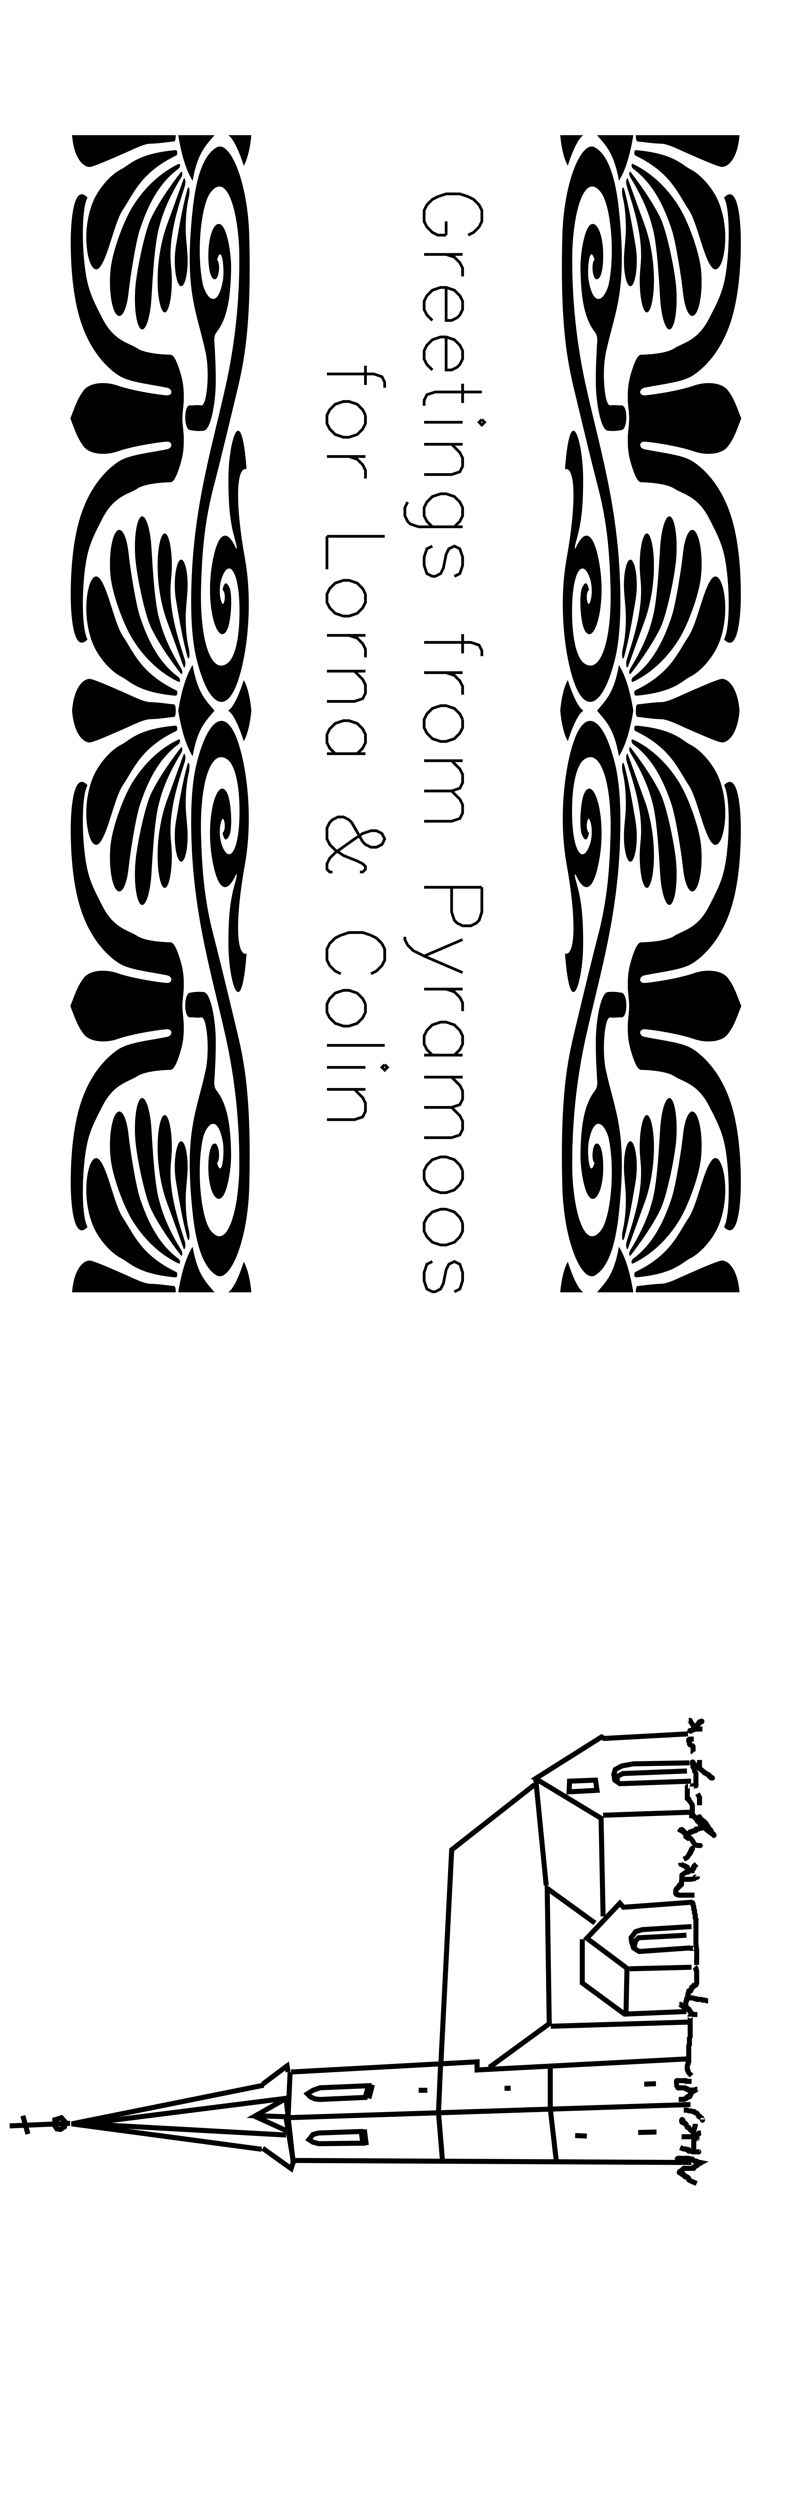 <?xml version="1.0" encoding="UTF-8" standalone="no"?>
<!-- Created with Inkscape (http://www.inkscape.org/) -->

<svg
   xmlns:dc="http://purl.org/dc/elements/1.1/"
   xmlns:cc="http://creativecommons.org/ns#"
   xmlns:rdf="http://www.w3.org/1999/02/22-rdf-syntax-ns#"
   xmlns:svg="http://www.w3.org/2000/svg"
   xmlns="http://www.w3.org/2000/svg"
   xmlns:sodipodi="http://sodipodi.sourceforge.net/DTD/sodipodi-0.dtd"
   xmlns:inkscape="http://www.inkscape.org/namespaces/inkscape"
   width="159.449"
   height="496.063"
   id="svg2"
   version="1.1"
   inkscape:version="0.48.1 r9760"
   sodipodi:docname="KirchePyramoos.svg">
  <sodipodi:namedview
     id="base"
     pagecolor="#ffffff"
     bordercolor="#666666"
     borderopacity="1.0"
     inkscape:pageopacity="0.0"
     inkscape:pageshadow="2"
     inkscape:zoom="1.0180159"
     inkscape:cx="349.36657"
     inkscape:cy="155.41098"
     inkscape:document-units="mm"
     inkscape:current-layer="layer1"
     showgrid="false"
     units="mm"
     inkscape:window-width="1270"
     inkscape:window-height="723"
     inkscape:window-x="0"
     inkscape:window-y="0"
     inkscape:window-maximized="0" />
  <defs
     id="defs4">
    <clipPath
       id="clipPath3022">
      <rect
         width="357.656"
         height="196.424"
         x="0"
         y="0"
         id="rect3024"
         style="opacity:0.3;color:#000000;fill:#000000;fill-opacity:1;fill-rule:nonzero;stroke:none;stroke-width:1;marker:none;visibility:visible;display:inline;overflow:visible;enable-background:accumulate" />
    </clipPath>
  </defs>
  <g
     style="opacity:0.473;display:inline"
     inkscape:label="Raster"
     id="layer2"
     inkscape:groupmode="layer" />
  <g
     transform="translate(0,-3713.386)"
     id="layer1"
     inkscape:groupmode="layer"
     inkscape:label="Ebene 1"
     style="display:inline">
    <g
       id="g5601"
       transform="matrix(0,-1,1,0,-4005.283,4195.144)">
      <path
         style="fill:none;stroke:#000000;stroke-width:1px;stroke-linecap:butt;stroke-linejoin:miter;stroke-opacity:1"
         d="m 52.651,4142.595 0.404,-79.1 8.475,-1.413 2.623,80.311"
         id="path3829"
         inkscape:connector-curvature="0" />
      <path
         style="fill:none;stroke:#000000;stroke-width:1px;stroke-linecap:butt;stroke-linejoin:miter;stroke-opacity:1"
         d="m 52.853,4093.158 9.686,-0.807 9.282,0.404"
         id="path3831"
         inkscape:connector-curvature="0" />
      <path
         style="fill:none;stroke:#000000;stroke-width:1px;stroke-linecap:butt;stroke-linejoin:miter;stroke-opacity:1"
         d="m 52.853,4115.758 10.493,-1.211 8.273,0"
         id="path3833"
         inkscape:connector-curvature="0" />
      <path
         style="fill:none;stroke:#000000;stroke-width:1px;stroke-linecap:butt;stroke-linejoin:miter;stroke-opacity:1"
         d="m 70.61,4063.092 2.018,36.927 -1.614,0 2.22,42.173"
         id="path3835"
         inkscape:connector-curvature="0" />
      <path
         style="fill:none;stroke:#000000;stroke-width:1px;stroke-linecap:butt;stroke-linejoin:miter;stroke-opacity:1"
         d="m 61.731,4062.486 8.879,0.404"
         id="path3858"
         inkscape:connector-curvature="0" />
      <path
         style="fill:none;stroke:#000000;stroke-width:1px;stroke-linecap:butt;stroke-linejoin:miter;stroke-opacity:1"
         d="m 61.731,4062.083 0.202,-6.054 3.43,6.054 -12.713,1.413 -1.211,-0.404 4.036,-5.65"
         id="path3860"
         inkscape:connector-curvature="0" />
      <path
         style="fill:none;stroke:#000000;stroke-width:1px;stroke-linecap:butt;stroke-linejoin:miter;stroke-opacity:1"
         d="m 70.61,4062.486 1.211,-0.202 -3.632,-4.843"
         id="path3862"
         inkscape:connector-curvature="0" />
      <path
         style="fill:none;stroke:#000000;stroke-width:1px;stroke-linecap:butt;stroke-linejoin:miter;stroke-opacity:1"
         d="m 58.906,4062.284 3.027,-6.659"
         id="path3864"
         inkscape:connector-curvature="0" />
      <path
         style="fill:none;stroke:#000000;stroke-width:1px;stroke-linecap:butt;stroke-linejoin:miter;stroke-opacity:1"
         d="m 55.274,4057.24 5.045,-37.734 7.668,38.138"
         id="path3866"
         inkscape:connector-curvature="0" />
      <path
         style="fill:none;stroke:#000000;stroke-width:1px;stroke-linecap:butt;stroke-linejoin:miter;stroke-opacity:1"
         d="m 65.363,4061.881 -5.045,-39.954 -2.22,40.156"
         id="path3868"
         inkscape:connector-curvature="0" />
      <path
         style="fill:none;stroke:#000000;stroke-width:1px;stroke-linecap:butt;stroke-linejoin:miter;stroke-opacity:1"
         d="m 65.565,4077.822 -0.404,-8.979 0.101,-1.009 0.404,-0.908 0.605,-0.605 0.706,1.11 0.504,1.413 0.404,9.585 z"
         id="path3870"
         inkscape:connector-curvature="0" />
      <path
         style="fill:none;stroke:#000000;stroke-width:1px;stroke-linecap:butt;stroke-linejoin:miter;stroke-opacity:1"
         d="m 65.363,4078.528 2.724,0.706"
         id="path3872"
         inkscape:connector-curvature="0" />
      <path
         style="fill:none;stroke:#000000;stroke-width:1px;stroke-linecap:butt;stroke-linejoin:miter;stroke-opacity:1"
         d="m 56.485,4077.318 -0.101,-8.778 0.303,-1.11 0.504,-0.807 1.009,0.807 0.303,1.11 0.303,8.475 z"
         id="path3874"
         inkscape:connector-curvature="0" />
      <path
         style="fill:none;stroke:#000000;stroke-width:1px;stroke-linecap:butt;stroke-linejoin:miter;stroke-opacity:1"
         d="m 56.081,4078.024 3.128,-0.404"
         id="path3876"
         inkscape:connector-curvature="0" />
      <path
         style="fill:none;stroke:#000000;stroke-width:1px;stroke-linecap:butt;stroke-linejoin:miter;stroke-opacity:1"
         d="m 60.42,4019.203 -0.504,-12.006"
         id="path3878"
         inkscape:connector-curvature="0" />
      <path
         style="fill:none;stroke:#000000;stroke-width:1px;stroke-linecap:butt;stroke-linejoin:miter;stroke-opacity:1"
         d="m 59.209,4017.286 0.101,-0.706 0.605,-0.404 1.211,0 0.404,1.312 -0.807,0.706 -1.009,-0.101 z"
         id="path3880"
         inkscape:connector-curvature="0" />
      <path
         style="fill:none;stroke:#000000;stroke-width:1px;stroke-linecap:butt;stroke-linejoin:miter;stroke-opacity:1"
         d="m 58.301,4010.829 3.632,-1.009"
         id="path3882"
         inkscape:connector-curvature="0" />
      <path
         style="fill:none;stroke:#000000;stroke-width:1px;stroke-linecap:butt;stroke-linejoin:miter;stroke-opacity:1"
         d="m 66.978,4088.416 0,1.715"
         id="path3884"
         inkscape:connector-curvature="0" />
      <path
         style="fill:none;stroke:#000000;stroke-width:1px;stroke-linecap:butt;stroke-linejoin:miter;stroke-opacity:1"
         d="m 67.381,4105.467 0,1.211"
         id="path3886"
         inkscape:connector-curvature="0" />
      <path
         style="fill:none;stroke:#000000;stroke-width:1px;stroke-linecap:butt;stroke-linejoin:miter;stroke-opacity:1"
         d="m 57.998,4119.491 -0.101,2.321"
         id="path3888"
         inkscape:connector-curvature="0" />
      <path
         style="fill:none;stroke:#000000;stroke-width:1px;stroke-linecap:butt;stroke-linejoin:miter;stroke-opacity:1"
         d="m 68.188,4133.212 0.101,2.321"
         id="path3890"
         inkscape:connector-curvature="0" />
      <path
         style="fill:none;stroke:#000000;stroke-width:1px;stroke-linecap:butt;stroke-linejoin:miter;stroke-opacity:1"
         d="m 58.604,4132.002 0.101,3.632"
         id="path3892"
         inkscape:connector-curvature="0" />
      <path
         style="fill:none;stroke:#000000;stroke-width:1px;stroke-linecap:butt;stroke-linejoin:miter;stroke-opacity:1"
         d="m 71.518,4102.44 8.677,11.905 26.838,-0.404 -6.861,9.484"
         id="path3894"
         inkscape:connector-curvature="0" />
      <path
         style="fill:none;stroke:#000000;stroke-width:1px;stroke-linecap:butt;stroke-linejoin:miter;stroke-opacity:1"
         d="m 79.69,4114.648 0.807,26.838"
         id="path3896"
         inkscape:connector-curvature="0" />
      <path
         style="fill:none;stroke:#000000;stroke-width:1px;stroke-linecap:butt;stroke-linejoin:miter;stroke-opacity:1"
         d="m 104.308,4142.797 -1.009,-13.721 0.807,-0.706 -6.962,-6.558 -5.953,7.971 -9.08,-0.202 0.504,12.006"
         id="path3898"
         inkscape:connector-curvature="0" />
      <path
         style="fill:none;stroke:#000000;stroke-width:1px;stroke-linecap:butt;stroke-linejoin:miter;stroke-opacity:1"
         d="m 80.497,4140.981 0,1.11"
         id="path3900"
         inkscape:connector-curvature="0" />
      <path
         style="fill:none;stroke:#000000;stroke-width:1px;stroke-linecap:butt;stroke-linejoin:miter;stroke-opacity:1"
         d="m 91.091,4130.286 0.303,12.309"
         id="path3902"
         inkscape:connector-curvature="0" />
      <path
         style="fill:none;stroke:#000000;stroke-width:1px;stroke-linecap:butt;stroke-linejoin:miter;stroke-opacity:1"
         d="m 82.112,4129.278 6.154,-8.374 8.677,0"
         id="path3904"
         inkscape:connector-curvature="0" />
      <path
         style="fill:none;stroke:#000000;stroke-width:1px;stroke-linecap:butt;stroke-linejoin:miter;stroke-opacity:1"
         d="m 95.228,4142.293 -0.706,-10.089 0.706,-1.11 1.211,-0.404 0.807,-0.101 1.211,0.908 0.404,1.312 0.605,9.787"
         id="path3906"
         inkscape:connector-curvature="0" />
      <path
         style="fill:none;stroke:#000000;stroke-width:1px;stroke-linecap:butt;stroke-linejoin:miter;stroke-opacity:1"
         d="m 101.483,4125.04 19.472,-0.404 7.87,-13.015 8.273,13.116 -0.303,0.504 0.908,16.647"
         id="path3908"
         inkscape:connector-curvature="0" />
      <path
         style="fill:none;stroke:#000000;stroke-width:1px;stroke-linecap:butt;stroke-linejoin:miter;stroke-opacity:1"
         d="m 126.505,4123.829 -0.303,-5.549 2.119,0.101 0.202,5.146 z"
         id="path3910"
         inkscape:connector-curvature="0" />
      <path
         style="fill:none;stroke:#000000;stroke-width:1px;stroke-linecap:butt;stroke-linejoin:miter;stroke-opacity:1"
         d="m 121.561,4125.04 0.605,17.555"
         id="path3912"
         inkscape:connector-curvature="0" />
      <path
         style="fill:none;stroke:#000000;stroke-width:1px;stroke-linecap:butt;stroke-linejoin:miter;stroke-opacity:1"
         d="m 128.321,4142.494 -0.504,-14.125 0.706,-1.009 1.11,-0.202 1.009,0.303 0.706,1.312 0.404,2.22 0.202,11.199"
         id="path3914"
         inkscape:connector-curvature="0" />
      <path
         style="fill:none;stroke:#000000;stroke-width:1px;stroke-linecap:butt;stroke-linejoin:miter;stroke-opacity:1"
         d="m 97.75,4141.586 -0.504,-9.484 -0.605,-0.605 -1.211,-0.303"
         id="path3916"
         inkscape:connector-curvature="0" />
      <path
         style="fill:none;stroke:#000000;stroke-width:1px;stroke-linecap:butt;stroke-linejoin:miter;stroke-opacity:1"
         d="m 130.339,4141.687 -0.504,-12.713 -0.504,-1.009 -0.908,-0.202"
         id="path3918"
         inkscape:connector-curvature="0" />
      <path
         style="fill:none;stroke:#000000;stroke-width:1px;stroke-linecap:butt;stroke-linejoin:miter;stroke-opacity:1"
         d="m 107.638,4113.74 21.49,-2.119"
         id="path3920"
         inkscape:connector-curvature="0" />
      <path
         style="fill:none;stroke:#000000;stroke-width:1px;stroke-linecap:butt;stroke-linejoin:miter;stroke-opacity:1"
         d="m 127.614,4111.419 -12.914,-16.446 -41.972,-2.119"
         id="path3922"
         inkscape:connector-curvature="0" />
      <path
         style="fill:none;stroke:#000000;stroke-width:1px;stroke-linecap:butt;stroke-linejoin:miter;stroke-opacity:1"
         d="m 48.485,4143.614 c 0.47,-1.097 0.266,-0.675 0.571,-1.284 0.048,-0.095 0.054,-0.226 0.143,-0.285 0.079,-0.053 0.195,0.03 0.285,0 0.064,-0.021 0.095,-0.095 0.143,-0.143 0.048,-0.048 0.121,-0.079 0.143,-0.143 0.03,-0.09 -0.03,-0.195 0,-0.285 -0.053,-0.311 0.238,-0.048 0.285,-0.143 0.043,-0.085 -0.043,-0.2 0,-0.285 0.021,-0.043 0.109,0.034 0.143,0 0.034,-0.034 -0.034,-0.109 0,-0.143 0.034,-0.034 0.121,0.043 0.143,0 0.043,-0.085 -0.043,-0.2 0,-0.285 0.142,-0.284 0.179,0.285 0.143,0.285 -0.048,0 0,-0.095 0,-0.143 0,-0.048 0,-0.095 0,-0.143 0,-0.048 -0.034,-0.109 0,-0.143 0.034,-0.034 0.109,0.034 0.143,0 0.07,-0.07 -0.137,-0.425 0.143,-0.285 0.315,0.158 0.044,0.089 0.143,0.285 0.07,0.14 0.501,0.43 0.571,0.571 0.064,0.128 0,0.285 0,0.428 0,0.285 0,0.571 0,0.856 0,0.19 0,0.381 0,0.571 0,0.048 -0.043,0.121 0,0.143 0.085,0.043 0.2,-0.042 0.285,0 0.043,0.021 -0.021,0.1 0,0.143 0.473,0.473 -0.067,-0.135 0.143,0.285 0.297,0.594 -0.01,-0.153 0.285,0.143 0.034,0.034 -0.034,0.109 0,0.143 0.034,0.034 0.095,0 0.143,0 0,0.095 -0.043,0.2 0,0.285 0.021,0.042 0.109,-0.034 0.143,0 0.067,0.067 -0.067,0.218 0,0.285 0.034,0.034 0.143,0.048 0.143,0 0,-0.067 -0.143,-0.21 -0.143,-0.143 0,0.106 0.095,0.19 0.143,0.285 0.048,-0.238 0.095,-0.476 0.143,-0.714 0.048,-0.048 0.113,-0.082 0.143,-0.143 0.021,-0.043 0,-0.095 0,-0.143 0,-0.095 -0.03,-0.195 0,-0.285 0.043,-0.128 0.225,-0.165 0.285,-0.285 0.021,-0.042 -0.034,-0.109 0,-0.143 0.034,-0.034 0.121,0.042 0.143,0 0.026,-0.052 -0.028,-0.686 0,-0.713 0.034,-0.034 0.121,0.043 0.143,0 0.043,-0.085 0,-0.19 0,-0.285 0,-0.238 0,-0.476 0,-0.714 0,-0.285 0,-0.571 0,-0.856 0,-0.141 0,-0.426 0,-0.285 0,0.095 0,0.38 0,0.285 0,-0.476 -0.143,-0.428 0.143,-0.428"
         id="path3924"
         inkscape:connector-curvature="0" />
      <path
         style="fill:none;stroke:#000000;stroke-width:1px;stroke-linecap:butt;stroke-linejoin:miter;stroke-opacity:1"
         d="m 55.62,4140.332 c -0.303,0.758 -0.285,0.457 -0.285,0.856 0,0.095 0.03,0.195 0,0.285 -0.176,0.529 -0.143,-0.174 -0.143,0.285 0,0.048 0,0.095 0,0.143 0,0.048 0.043,0.121 0,0.143 -0.085,0.043 -0.2,-0.042 -0.285,0 -0.019,0.01 0.03,0.511 0,0.571 -0.03,0.06 -0.113,0.082 -0.143,0.143 -0.021,0.042 0,0.095 0,0.143 0,0.048 0,0.095 0,0.143 0,0.238 0,0.476 0,0.713 0,0.048 0,0.095 0,0.143 0,0.048 0.048,0.143 0,0.143 -0.048,0 0,-0.19 0,-0.143 0,0.095 0,0.19 0,0.285"
         id="path3928"
         inkscape:connector-curvature="0" />
      <path
         style="fill:none;stroke:#000000;stroke-width:1px;stroke-linecap:butt;stroke-linejoin:miter;stroke-opacity:1"
         d="m 57.76,4140.617 c 0,0.571 0,1.141 0,1.712 0,0.064 -0.022,0.385 0,0.428 0.03,0.06 0.113,0.082 0.143,0.143 0.043,0.085 -0.043,0.2 0,0.285 0.03,0.06 0.113,0.082 0.143,0.143 0.043,0.085 -0.043,0.2 0,0.285 0.03,0.06 0.113,0.082 0.143,0.143 0.021,0.043 -0.034,0.109 0,0.143 0.034,0.034 0.109,-0.034 0.143,0 0.034,0.034 -0.034,0.109 0,0.143 0.034,0.034 0.121,-0.043 0.143,0 0.064,0.128 0,0.285 0,0.428"
         id="path3930"
         inkscape:connector-curvature="0" />
      <path
         style="fill:none;stroke:#000000;stroke-width:1px;stroke-linecap:butt;stroke-linejoin:miter;stroke-opacity:1"
         d="m 61.184,4140.76 c -0.19,0 -0.571,0.19 -0.571,0 0,-0.19 0.656,-0.17 0.571,0 -0.115,0.229 -0.513,0.125 -0.713,0.285 -0.074,0.059 0.043,0.2 0,0.285 -0.021,0.042 -0.109,-0.034 -0.143,0 -0.034,0.034 0.034,0.109 0,0.143 -0.034,0.034 -0.1,-0.021 -0.143,0 -0.06,0.03 -0.083,0.113 -0.143,0.143 -0.043,0.021 -0.1,-0.021 -0.143,0 -0.06,0.03 -0.083,0.113 -0.143,0.143 -0.043,0.021 -0.121,-0.043 -0.143,0 -0.043,0.085 0.043,0.2 0,0.285 -0.021,0.043 -0.1,-0.021 -0.143,0 -0.074,0.037 -0.665,0.665 -0.713,0.713 -0.048,0.048 -0.095,0.095 -0.143,0.143 -0.048,0.048 -0.079,0.121 -0.143,0.143 -0.09,0.03 -0.195,-0.03 -0.285,0 -0.064,0.021 -0.083,0.113 -0.143,0.143 -0.043,0.021 -0.1,-0.021 -0.143,0 -0.06,0.03 -0.083,0.113 -0.143,0.143 -0.043,0.021 -0.109,-0.034 -0.143,0 -0.034,0.034 0.034,0.109 0,0.143 -0.557,0.557 -0.077,-0.033 -0.428,0.143 -0.06,0.03 -0.095,0.095 -0.143,0.143"
         id="path3932"
         inkscape:connector-curvature="0" />
      <path
         style="fill:none;stroke:#000000;stroke-width:1px;stroke-linecap:butt;stroke-linejoin:miter;stroke-opacity:1"
         d="m 63.039,4141.045 c 0,0.238 0,0.476 0,0.714 -0.048,0.095 -0.122,0.181 -0.143,0.285 -0.028,0.14 0,0.285 0,0.428 -0.048,0.143 -0.106,0.282 -0.143,0.428 -0.015,0.059 0.017,0.268 0,0.285 -0.034,0.034 -0.109,-0.034 -0.143,0 -0.265,0.265 -1.93e-4,0.381 -0.285,0.571 -0.088,0.059 -0.197,0.084 -0.285,0.143 -0.056,0.037 -0.083,0.113 -0.143,0.143 -0.043,0.021 -0.121,-0.043 -0.143,0 -0.043,0.085 0.043,0.2 0,0.285 -0.021,0.042 -0.109,-0.034 -0.143,0 -0.034,0.034 0.034,0.109 0,0.143 -0.034,0.034 -0.109,-0.034 -0.143,0 -0.034,0.034 0.034,0.109 0,0.143 -0.034,0.034 -0.1,-0.021 -0.143,0 -0.06,0.03 -0.083,0.113 -0.143,0.143 -0.043,0.021 -0.143,0.048 -0.143,0 0,-0.048 0.095,0 0.143,0"
         id="path3934"
         inkscape:connector-curvature="0" />
      <path
         style="fill:none;stroke:#000000;stroke-width:1px;stroke-linecap:butt;stroke-linejoin:miter;stroke-opacity:1"
         d="m 65.18,4140.046 c 0,0.333 0,0.666 0,0.999 0,0.048 -0.021,0.1 0,0.143 0.473,0.473 -0.067,-0.135 0.143,0.285 0.03,0.06 0.113,0.082 0.143,0.143 0.021,0.043 -0.034,0.109 0,0.143 0.19,0.19 0.137,-0.303 0.285,0.143 0,0.809 -0.095,0.048 0.143,0.285 0.034,0.034 -0.043,0.121 0,0.143 0.085,0.042 0.2,-0.043 0.285,0 0.043,0.021 -0.034,0.109 0,0.143 0.034,0.034 0.1,-0.021 0.143,0 0.059,0.03 0.388,0.368 0.428,0.428 0.059,0.089 0.084,0.197 0.143,0.285 0.037,0.056 0.113,0.082 0.143,0.143 0.021,0.043 -0.034,0.109 0,0.143 0.034,0.034 0.109,-0.034 0.143,0 0.034,0.034 0,0.095 0,0.143 0,0.048 0,0.095 0,0.143"
         id="path3936"
         inkscape:connector-curvature="0" />
      <path
         style="fill:none;stroke:#000000;stroke-width:1px;stroke-linecap:butt;stroke-linejoin:miter;stroke-opacity:1"
         d="m 69.888,4142.615 c 0.313,-0.313 0.462,-0.582 0.856,-0.714 0.045,-0.015 0.1,0.021 0.143,0 0.06,-0.03 0.083,-0.113 0.143,-0.143 0.043,-0.021 0.095,0 0.143,0 0.048,0 0.095,0 0.143,0 0.115,0 0.481,-0.03 0.571,0 0.101,0.034 0.184,0.109 0.285,0.143 0.056,0.019 0.406,-0.022 0.428,0 0.034,0.034 -0.034,0.109 0,0.143 0.034,0.034 0.095,0 0.143,0 0.238,0 0.476,0 0.713,0 0.571,0 1.141,0 1.712,0 0.134,0 0.632,-0.027 0.713,0 0.064,0.021 0.083,0.113 0.143,0.143 0.043,0.021 0.095,0 0.143,0 0.048,0 0.095,0 0.143,0 0.143,0 0.285,0 0.428,0 0.19,0 0.383,-0.031 0.571,0 0.105,0.017 0.182,0.117 0.285,0.143 0.111,0.028 0.69,0 0.856,0 0.809,0 1.617,0 2.426,0 0.19,0 0.38,0 0.571,0 0.048,0 0.095,0 0.143,0 0.048,0 0.143,-0.048 0.143,0 0,0.048 -0.095,0 -0.143,0"
         id="path3938"
         inkscape:connector-curvature="0" />
      <path
         style="fill:none;stroke:#000000;stroke-width:1px;stroke-linecap:butt;stroke-linejoin:miter;stroke-opacity:1"
         d="m 82.016,4143.756 c 0,-0.465 -0.06,-0.593 0.143,-0.999 0.03,-0.06 0.113,-0.083 0.143,-0.143 0.021,-0.043 -0.034,-0.109 0,-0.143 0.034,-0.034 0.1,0.021 0.143,0 0.06,-0.03 0.083,-0.113 0.143,-0.143 0.043,-0.021 0.109,0.034 0.143,0 0.034,-0.034 -0.034,-0.109 0,-0.143 0.034,-0.034 0.1,0.021 0.143,0 0.594,-0.297 -0.153,0.01 0.143,-0.285 0.034,-0.034 0.109,0.034 0.143,0 0.034,-0.034 -0.034,-0.109 0,-0.143 0.034,-0.034 0.109,0.034 0.143,0 0.034,-0.034 -0.021,-0.1 0,-0.143 0.03,-0.06 0.113,-0.082 0.143,-0.143 0.021,-0.043 -0.021,-0.1 0,-0.143 0.03,-0.06 0.121,-0.079 0.143,-0.143 0.03,-0.09 -0.03,-0.195 0,-0.285 0.021,-0.064 0.105,-0.087 0.143,-0.143 0.059,-0.088 0.067,-0.21 0.143,-0.285 0.034,-0.034 0.109,0.034 0.143,0 0.034,-0.034 0,-0.095 0,-0.143 0,-0.048 0,-0.095 0,-0.143"
         id="path3940"
         inkscape:connector-curvature="0" />
      <path
         style="fill:none;stroke:#000000;stroke-width:1px;stroke-linecap:butt;stroke-linejoin:miter;stroke-opacity:1"
         d="m 85.298,4141.473 c -0.102,0.116 0.062,1.179 0,1.427 -0.026,0.103 -0.109,0.184 -0.143,0.285 -0.019,0.055 0.022,0.406 0,0.428 -0.034,0.034 -0.121,-0.043 -0.143,0 -0.021,0.042 0,0.739 0,0.856 0,0.048 0.021,0.1 0,0.143 -0.03,0.06 -0.113,0.083 -0.143,0.143 -0.046,0.091 0.038,0.456 0,0.571 -0.034,0.101 -0.109,0.184 -0.143,0.285 -0.03,0.09 0,0.19 0,0.285"
         id="path3942"
         inkscape:connector-curvature="0" />
      <path
         style="fill:none;stroke:#000000;stroke-width:1px;stroke-linecap:butt;stroke-linejoin:miter;stroke-opacity:1"
         d="m 83.443,4141.473 c 0.122,0.112 0.931,-0.07 1.141,0 0.064,0.021 0.077,0.126 0.143,0.143 0.811,0 0.094,-0.064 0.713,0.143 0.045,0.015 0.1,-0.021 0.143,0 0.06,0.03 0.083,0.113 0.143,0.143 0.114,0.057 0.314,-0.057 0.428,0 0.06,0.03 0.083,0.113 0.143,0.143 0.051,0.026 0.406,-0.044 0.428,0 0.071,0.142 -0.056,0.4 0,0.428 0.085,0.043 0.195,-0.03 0.285,0 0.529,0.176 -0.174,0.143 0.285,0.143 0.048,0 0.121,-0.043 0.143,0 0.043,0.085 -0.043,0.2 0,0.285 0.021,0.043 0.1,-0.021 0.143,0 0.594,0.297 -0.153,-0.01 0.143,0.285 0.034,0.034 0.121,-0.043 0.143,0 0.043,0.085 -0.053,0.206 0,0.285 0.143,0.214 0.912,0.143 1.141,0.143 0.38,0 0.761,0 1.141,0 0.034,0 0.539,0.016 0.571,0 0.06,-0.03 0.083,-0.113 0.143,-0.143 0.057,-0.028 0.399,0.029 0.428,0 0,-0.21 -0.034,-0.109 0.143,-0.285"
         id="path3944"
         inkscape:connector-curvature="0" />
      <path
         style="fill:none;stroke:#000000;stroke-width:1px;stroke-linecap:butt;stroke-linejoin:miter;stroke-opacity:1"
         d="m 68.747,4142.615 c 0,-0.333 0,-0.666 0,-0.999 0,-0.048 -0.034,-0.109 0,-0.143 0.034,-0.034 0.121,0.042 0.143,0 0.064,-0.128 0,-0.285 0,-0.428 0,-0.285 0,-0.571 0,-0.856 0,-0.156 0.014,-0.564 0,-0.571 -7.34e-4,-4e-4 -0.974,-0.012 -0.999,0 -0.12,0.06 -0.165,0.225 -0.285,0.285 -0.043,0.021 -0.121,-0.042 -0.143,0 -0.043,0.085 0,0.19 0,0.285 0,0.285 0,0.571 0,0.856 0,0.048 0,0.095 0,0.143 0,0.048 0.034,0.109 0,0.143 -0.034,0.034 -0.121,-0.043 -0.143,0 -0.043,0.085 0.043,0.2 0,0.285 -0.021,0.043 -0.109,-0.034 -0.143,0 -0.067,0.067 0.067,0.218 0,0.285 -0.034,0.034 -0.109,-0.034 -0.143,0 -0.034,0.034 0,0.095 0,0.143 0,0.048 0,0.095 0,0.143 0,0.428 0,0.856 0,1.284"
         id="path3946"
         inkscape:connector-curvature="0" />
      <path
         style="fill:none;stroke:#000000;stroke-width:1px;stroke-linecap:butt;stroke-linejoin:miter;stroke-opacity:1"
         d="m 55.192,4143.043 c 0.999,0 1.998,0 2.996,0 0.167,0 0.745,-0.028 0.856,0 0.103,0.026 0.182,0.117 0.285,0.143 0.092,0.023 0.193,-0.023 0.285,0 0.103,0.026 0.182,0.117 0.285,0.143 0.138,0.035 0.285,0 0.428,0"
         id="path3948"
         inkscape:connector-curvature="0" />
      <path
         style="fill:none;stroke:#000000;stroke-width:1px;stroke-linecap:butt;stroke-linejoin:miter;stroke-opacity:1"
         d="m 91.862,4143.614 c 0.949,-0.034 1.905,0.05 2.854,0 0.477,-0.025 0.95,-0.113 1.427,-0.143 0.285,-0.018 0.571,0 0.856,0 0.666,0 1.332,0 1.998,0 0.19,0 0.38,0 0.571,0 0.048,0 0.095,0 0.143,0 0.048,0 0.143,-0.048 0.143,0 0,0.048 -0.19,0 -0.143,0 0.285,0 0.571,0 0.856,0 0.143,0 0.293,0.045 0.428,0 0.064,-0.021 0.079,-0.121 0.143,-0.143 0.09,-0.03 0.19,0 0.285,0 0.143,0 0.288,0.028 0.428,0 0.104,-0.021 0.184,-0.109 0.285,-0.143 0.115,-0.038 0.48,0.046 0.571,0 0.06,-0.03 0.079,-0.121 0.143,-0.143 0.18,-0.06 0.386,0.046 0.571,0 0.103,-0.026 0.182,-0.117 0.285,-0.143 0.092,-0.023 0.195,0.03 0.285,0 0.529,-0.176 -0.174,-0.143 0.285,-0.143"
         id="path3950"
         inkscape:connector-curvature="0" />
      <path
         style="fill:none;stroke:#000000;stroke-width:1px;stroke-linecap:butt;stroke-linejoin:miter;stroke-opacity:1"
         d="m 95.286,4141.901 c -0.166,0.391 -0.143,0.741 -0.143,1.141 0,0.048 0,0.095 0,0.143 0,0.048 0.048,0.143 0,0.143 -0.048,0 0,-0.095 0,-0.143"
         id="path3952"
         inkscape:connector-curvature="0" />
      <path
         style="fill:none;stroke:#000000;stroke-width:1px;stroke-linecap:butt;stroke-linejoin:miter;stroke-opacity:1"
         d="m 105.702,4143.185 c 0,-0.808 0,-1.617 0,-2.426 0,-0.134 -0.027,-0.632 0,-0.714 0.021,-0.064 0.113,-0.082 0.143,-0.143 0.043,-0.085 -0.067,-0.218 0,-0.285 0.034,-0.034 0.109,0.034 0.143,0 0.034,-0.034 -0.043,-0.121 0,-0.143 0.128,-0.064 0.285,0 0.428,0 0.048,0 0.095,0 0.143,0 0.048,0 0.1,-0.021 0.143,0 0.06,0.03 0.083,0.113 0.143,0.143 0.043,0.021 0.109,-0.034 0.143,0 0.034,0.034 -0.034,0.109 0,0.143 0.034,0.034 0.109,-0.034 0.143,0 0.034,0.034 -0.034,0.109 0,0.143 0.034,0.034 0.109,-0.034 0.143,0 0.034,0.034 -0.034,0.109 0,0.143 0.034,0.034 0.109,-0.034 0.143,0 0.034,0.034 -0.043,0.121 0,0.143 0.085,0.042 0.218,-0.067 0.285,0 0.408,0.408 -0.356,0.179 0.143,0.428 0.043,0.021 0.095,0 0.143,0 0.076,0 0.673,-0.02 0.713,0 0.06,0.03 0.113,0.082 0.143,0.143 0.022,0.043 0,0.364 0,0.428 0,0.476 0,0.951 0,1.427 0,0.035 -0.005,0.423 0,0.428 0.034,0.034 0.109,-0.034 0.143,0 0.034,0.034 -0.034,0.109 0,0.143 0.034,0.034 0.109,-0.034 0.143,0 0.034,0.034 -0.034,0.109 0,0.143 0.034,0.034 0.109,-0.034 0.143,0 0.071,0.071 -0.071,0.357 0,0.428 0.034,0.034 0.095,0 0.143,0"
         id="path3954"
         inkscape:connector-curvature="0" />
      <path
         style="fill:none;stroke:#000000;stroke-width:1px;stroke-linecap:butt;stroke-linejoin:miter;stroke-opacity:1"
         d="m 110.553,4143.185 c 0,-0.381 0,-0.761 0,-1.141 0,-0.048 -0.034,-0.109 0,-0.143 0.067,-0.067 0.218,0.067 0.285,0 0.034,-0.034 -0.043,-0.121 0,-0.143 0.085,-0.043 0.19,0 0.285,0 0.048,0 0.109,0.034 0.143,0 0.067,-0.067 -0.067,-0.218 0,-0.285 0.034,-0.034 0.109,0.034 0.143,0 0.034,-0.034 -0.021,-0.1 0,-0.143 0.03,-0.06 0.113,-0.083 0.143,-0.143 0.021,-0.042 0,-0.095 0,-0.143 0.048,-0.095 0.084,-0.197 0.143,-0.285 0.037,-0.056 0.113,-0.082 0.143,-0.143 0.021,-0.043 -0.043,-0.121 0,-0.143 0.085,-0.043 0.19,0 0.285,0"
         id="path3956"
         inkscape:connector-curvature="0" />
      <path
         style="fill:none;stroke:#000000;stroke-width:1px;stroke-linecap:butt;stroke-linejoin:miter;stroke-opacity:1"
         d="m 112.836,4141.045 c 0.315,0.631 0.135,0.42 0.428,0.714 0.048,0.048 0.087,0.105 0.143,0.143 0.088,0.059 0.197,0.084 0.285,0.143 0.056,0.037 0.083,0.113 0.143,0.143 0.043,0.021 0.109,-0.034 0.143,0 0.034,0.034 -0.043,0.121 0,0.143 0.085,0.042 0.2,-0.043 0.285,0 0.043,0.021 -0.043,0.121 0,0.143 0.085,0.043 0.2,-0.042 0.285,0 0.043,0.021 -0.043,0.121 0,0.143 0.085,0.042 0.2,-0.043 0.285,0 0.043,0.021 -0.034,0.109 0,0.143 0.19,0.19 0.143,-0.238 0.143,0.143"
         id="path3958"
         inkscape:connector-curvature="0" />
      <path
         style="fill:none;stroke:#000000;stroke-width:1px;stroke-linecap:butt;stroke-linejoin:miter;stroke-opacity:1"
         d="m 109.554,4140.189 c -0.059,0.531 0.595,0.952 0.713,1.427 0.023,0.092 -0.03,0.195 0,0.285 0.043,0.128 0.225,0.165 0.285,0.285 0.021,0.042 -0.034,0.109 0,0.143 0.034,0.034 0.109,-0.034 0.143,0 0.067,0.067 -0.043,0.2 0,0.285 0.03,0.06 0.113,0.082 0.143,0.143 0.021,0.042 -0.034,0.109 0,0.143 0.034,0.034 0.109,-0.034 0.143,0 0.034,0.034 -0.034,0.109 0,0.143 0.071,0.071 0.357,-0.071 0.428,0 0.034,0.034 -0.034,0.109 0,0.143 0.034,0.034 0.109,-0.034 0.143,0 0.034,0.034 -0.034,0.109 0,0.143 0.034,0.034 0.109,-0.034 0.143,0 0,0.21 -0.034,0.109 0.143,0.285"
         id="path3960"
         inkscape:connector-curvature="0" />
      <path
         style="fill:none;stroke:#000000;stroke-width:1px;stroke-linecap:butt;stroke-linejoin:miter;stroke-opacity:1"
         d="m 115.69,4143.328 c -0.161,0.807 -0.143,0.471 -0.143,0.999 0,0.048 -0.007,-0.096 0,-0.143 0.041,-0.286 -0.023,-0.619 0.143,-0.856 0.197,-0.281 0.585,-0.36 0.856,-0.571 1.052,-0.818 -0.111,-0.032 0.713,-0.856 0.121,-0.121 0.294,-0.178 0.428,-0.285 0.105,-0.084 0.173,-0.211 0.285,-0.285 0.04,-0.026 0.121,0.042 0.143,0 0.043,-0.085 -0.067,-0.218 0,-0.285 0.067,-0.067 0.2,0.042 0.285,0 0.043,-0.021 -0.034,-0.109 0,-0.143 0.034,-0.034 0.121,0.043 0.143,0 0,-0.808 -0.095,-0.048 0.143,-0.285 0.034,-0.034 -0.048,-0.143 0,-0.143 0.048,0 0,0.095 0,0.143 0,0.048 0.043,0.121 0,0.143 -0.522,0.261 -0.182,-0.207 -0.143,-0.285 0.048,-0.095 0.084,-0.197 0.143,-0.285 0.037,-0.056 0.095,-0.095 0.143,-0.143"
         id="path3962"
         inkscape:connector-curvature="0" />
      <path
         style="fill:none;stroke:#000000;stroke-width:1px;stroke-linecap:butt;stroke-linejoin:miter;stroke-opacity:1"
         d="m 118.544,4144.47 c 0.19,0 0.382,0.021 0.571,0 0.241,-0.027 0.473,-0.113 0.713,-0.143 0.222,-0.028 0.814,0.037 0.999,0 0.066,-0.013 0.095,-0.095 0.143,-0.143 0.095,0 0.19,0 0.285,0 0.048,0 -0.105,-0.028 -0.143,0 -0.161,0.121 -0.297,0.275 -0.428,0.428 -0.155,0.181 -0.26,0.403 -0.428,0.571 -0.412,0.412 -0.977,0.639 -1.427,0.999 -0.105,0.084 -0.17,0.216 -0.285,0.285 -0.129,0.077 -0.294,0.075 -0.428,0.143 -0.171,0.086 -0.257,0.343 -0.428,0.428 -0.043,0.021 -0.164,0.042 -0.143,0 0.06,-0.12 0.203,-0.179 0.285,-0.285 0.251,-0.323 0.445,-0.69 0.713,-0.999 0.352,-0.407 0.775,-0.747 1.141,-1.141 0.253,-0.272 0.437,-0.608 0.713,-0.856 1.748,-1.049 0.011,0.132 0.999,-0.856 0.103,-0.103 0.412,0.254 0.143,-0.285 -0.007,-0.014 -0.414,0 -0.571,0"
         id="path3964"
         inkscape:connector-curvature="0" />
      <path
         style="fill:none;stroke:#000000;stroke-width:1px;stroke-linecap:butt;stroke-linejoin:miter;stroke-opacity:1"
         d="m 116.689,4141.473 c 0.256,0.18 0.585,-0.09 0.856,0 0.276,0.092 0.05,0.242 0.143,0.428 0.021,0.042 0.1,-0.021 0.143,0 0.315,0.158 0.044,0.089 0.143,0.285 0.03,0.06 0.083,0.113 0.143,0.143 0.043,0.021 0.121,-0.043 0.143,0 0.043,0.085 0,0.19 0,0.285 0,0.048 -0.034,0.109 0,0.143 0.034,0.034 0.121,-0.043 0.143,0 0,0.65 -0.067,0.01 0.143,0.428 0.043,0.085 -0.085,0.243 0,0.285 0.085,0.042 0.2,-0.043 0.285,0 0.026,0.013 -0.039,0.493 0,0.571 0.03,0.06 0.113,0.082 0.143,0.143 0.043,0.085 -0.043,0.2 0,0.285 0.06,0.12 0.211,0.173 0.285,0.285 0.059,0.088 0.095,0.19 0.143,0.285"
         id="path3966"
         inkscape:connector-curvature="0" />
      <path
         style="fill:none;stroke:#000000;stroke-width:1px;stroke-linecap:butt;stroke-linejoin:miter;stroke-opacity:1"
         d="m 121.683,4142.615 c 0.469,0.188 0.938,0.143 1.427,0.143 0.143,0 0.288,0.028 0.428,0 0.151,-0.03 0.661,-0.389 0.713,-0.428 0.054,-0.04 0.087,-0.105 0.143,-0.143 0.088,-0.059 0.184,-0.109 0.285,-0.143 0.045,-0.015 0.121,0.043 0.143,0 0.043,-0.085 -0.043,-0.2 0,-0.285 0.021,-0.043 0.095,0 0.143,0 0.048,0 0.095,0 0.143,0 0.19,0 0.381,0 0.571,0 0.428,0 0.856,0 1.284,0 0.048,0 0.095,0 0.143,0 0.048,0 0.109,-0.034 0.143,0 0.034,0.034 0,0.095 0,0.143"
         id="path3968"
         inkscape:connector-curvature="0" />
      <path
         style="fill:none;stroke:#000000;stroke-width:1px;stroke-linecap:butt;stroke-linejoin:miter;stroke-opacity:1"
         d="m 132.527,4144.184 c -0.333,0 -0.666,0 -0.999,0 -0.048,0 -0.095,0 -0.143,0 -0.048,0 -0.1,0.021 -0.143,0 -0.082,-0.041 -0.142,-0.238 -0.285,-0.143 -0.311,0.208 -0.332,0.427 -0.571,0.713 -0.129,0.155 -0.285,0.285 -0.428,0.428 -0.095,0.19 -0.162,0.398 -0.285,0.571 -0.117,0.164 -0.302,0.271 -0.428,0.428 -0.133,0.166 -0.135,0.42 -0.285,0.571 -0.034,0.034 0,-0.095 0,-0.143 0,-0.273 -0.043,-0.067 0.285,-0.285 0.056,-0.037 0.095,-0.095 0.143,-0.143 0.654,-0.654 -0.12,0.18 0.571,-0.856 0.169,-0.253 0.384,-0.473 0.571,-0.714 0.146,-0.188 0.29,-0.377 0.428,-0.571 0.1,-0.14 0.176,-0.296 0.285,-0.428 0.129,-0.155 0.285,-0.285 0.428,-0.428 0.095,-0.095 0.173,-0.211 0.285,-0.285 0.04,-0.026 0.109,0.034 0.143,0 0.034,-0.034 0.034,-0.109 0,-0.143 -0.034,-0.034 -0.095,0 -0.143,0 -0.393,0 0.218,-0.015 -0.571,0.143 -0.093,0.019 -0.2,-0.042 -0.285,0 -0.12,0.06 -0.16,0.235 -0.285,0.285 -0.132,0.053 -0.288,-0.028 -0.428,0 -0.209,0.042 -0.362,0.244 -0.571,0.285 -0.14,0.028 -0.285,0 -0.428,0 -0.38,0 -0.761,0 -1.141,0 -0.19,0 -0.38,0 -0.571,0 -0.048,0 -0.19,0 -0.143,0 0.095,0 0.38,0 0.285,0 -0.143,0 -0.309,0.079 -0.428,0 -0.044,-0.029 0.048,-0.666 0,-0.714 -0.034,-0.034 -0.095,0 -0.143,0"
         id="path3970"
         inkscape:connector-curvature="0" />
      <path
         style="fill:none;stroke:#000000;stroke-width:1px;stroke-linecap:butt;stroke-linejoin:miter;stroke-opacity:1"
         d="m 125.82,4143.756 c -0.238,0.143 -0.465,0.304 -0.713,0.428 -0.043,0.021 -0.095,0 -0.143,0 -0.19,0 -0.38,0 -0.571,0 -0.285,0 -0.571,0 -0.856,0"
         id="path3972"
         inkscape:connector-curvature="0" />
      <path
         style="fill:none;stroke:#000000;stroke-width:1px;stroke-linecap:butt;stroke-linejoin:miter;stroke-opacity:1"
         d="m 133.953,4142.9 c 0.043,-0.038 1.227,0.046 1.284,0 0.166,-0.133 0.152,-0.405 0.285,-0.571 0.227,-0.283 0.308,-0.055 0.571,-0.143 0.529,-0.176 -0.174,-0.143 0.285,-0.143 0.048,0 0.143,-0.048 0.143,0 0,0.048 -0.143,-0.048 -0.143,0 0,0.417 0.2,-0.028 0.285,0.143 0.021,0.042 0,0.739 0,0.856"
         id="path3974"
         inkscape:connector-curvature="0" />
      <path
         style="fill:none;stroke:#000000;stroke-width:1px;stroke-linecap:butt;stroke-linejoin:miter;stroke-opacity:1"
         d="m 137.806,4142.187 c 0.617,0.154 0.571,-0.053 0.571,0.285 0,0.048 -0.021,0.1 0,0.143 0.03,0.06 0.113,0.082 0.143,0.143 0.043,0.085 -0.067,0.218 0,0.285 0.034,0.034 0.109,-0.034 0.143,0 0.295,0.295 -0.451,-0.011 0.143,0.285 0.043,0.021 0.109,-0.034 0.143,0 0.067,0.067 -0.067,0.218 0,0.285 0.034,0.034 0.109,-0.034 0.143,0 0.034,0.034 -0.043,0.121 0,0.143 0.128,0.064 0.3,-0.064 0.428,0 0.06,0.03 0.113,0.083 0.143,0.143 0.021,0.043 -0.043,0.121 0,0.143 0.085,0.042 0.2,-0.043 0.285,0 0.043,0.021 -0.034,0.109 0,0.143 0.034,0.034 0.109,-0.034 0.143,0 0.071,0.071 -0.071,0.357 0,0.428 0.19,0.19 0.143,-0.238 0.143,0.143"
         id="path3976"
         inkscape:connector-curvature="0" />
      <path
         style="fill:none;stroke:#000000;stroke-width:1px;stroke-linecap:butt;stroke-linejoin:miter;stroke-opacity:1"
         d="m 138.662,4144.755 c 0,-0.333 0,-0.666 0,-0.999 0,-0.048 -0.034,-0.109 0,-0.143 0.095,-0.095 0.19,0.095 0.285,0 0.034,-0.034 -0.034,-0.109 0,-0.143 0.034,-0.034 0.109,0.034 0.143,0 0.034,-0.034 -0.034,-0.109 0,-0.143 0.034,-0.034 0.121,0.043 0.143,0 0.19,-0.381 -0.202,-0.198 0.143,-0.428 0.088,-0.059 0.197,-0.084 0.285,-0.143 0.056,-0.037 0.095,-0.095 0.143,-0.143 0.095,-0.048 0.197,-0.084 0.285,-0.143 0.056,-0.037 0.083,-0.113 0.143,-0.143 0.043,-0.021 0.121,0.042 0.143,0 0.043,-0.085 0,-0.19 0,-0.285"
         id="path3978"
         inkscape:connector-curvature="0" />
    </g>
    <g
       id="g5484"
       clip-path="url(#clipPath3022)"
       transform="matrix(0,0.642,-0.183,0,147.188,3740.208)">
      <g
         id="g5486"
         transform="translate(76.094,-943.531)">
        <path
           style="fill:#000000;stroke:none"
           id="path5488"
           d="m 15.043,1073.274 c 0.203,4.588 0.424,7.416 0.212,15.043 -0.212,7.628 -8.263,12.289 -13.56,12.924 -5.297,0.636 -13.348,-1.271 -14.196,-1.483 -0.848,-0.212 -1.969,0.524 -2.543,2.119 -4.433,12.332 -10.935,15.422 -19.281,16.102 -4.986,0.406 -10.749,-3.516 -12.924,-7.628 -3.745,-7.077 0.386,-16.222 7.255,-16.989 4.838,-0.54 8.665,2.255 8.43,7.301 -0.203,4.366 -5.085,6.034 -5.984,2.054 -5.362,5.512 3.255,8.369 6.401,6.363 8.21,-5.236 6.396,-16.064 1.573,-21.406 -9.904,-7.781 -24.885,-2.384 -28.773,7.941 -6.601,17.527 5.35,29.782 18.154,31.225 19.052,1.059 33.87,-8.727 41.763,-14.868 17.882,-13.912 34.943,-32.542 57.71,-36.549 8.993,-1.476 19.14,-1.308 26.459,5.015 15.167,13.101 17.814,33.439 5.754,46.254 -9.986,10.612 -24.646,13.945 -36.617,6.393 -17.005,-10.726 -28.566,-9.784 -27.756,1.695 -22.1,-5.775 -8.604,-19.377 2.492,-19.681 12.125,-0.333 16.132,4.137 20.207,7.951 1.656,1.55 2.431,1.285 1.472,-0.206 -5.941,-9.827 -4.541,-18.943 4.15,-24.808 13.611,-9.185 26.895,5.127 21.448,15.47 -2.443,4.64 -10.736,6.078 -13.05,2.892 -1.483,-2.542 -2.503,-5.272 0.578,-7.711 1.027,4.622 5.342,1.708 4.186,-0.443 -1.504,-2.8 -4.623,-3.422 -7.165,-1.092 -7.202,7.711 -3.224,19.239 8.385,19.921 9.819,0.577 15.573,-5.291 17.207,-12.62 3.963,-17.771 -6.707,-30.894 -23.788,-29.04 -9.537,1.035 -19.071,3.178 -30.089,13.136 -11.018,9.958 -19.914,17.297 -29.975,25.785 -9.336,7.876 -20.162,15.758 -47.82,13.385 -17.333,-1.487 -30.003,-21.316 -27.682,-35.447 2.705,-16.467 11.208,-23.013 19.355,-26.034 25.261,-9.365 30.953,4.182 44.047,14.135 6.14,4.667 16.55,1.345 16.338,-4.587 -0.212,-5.933 0.123,-9.119 0,-11.879 -0.337,-7.533 7.326,-7.451 7.628,-0.636 z"
           inkscape:connector-curvature="0" />
        <path
           style="fill:#000000;stroke:none"
           id="use5490"
           d="m 188.967,1073.274 c -0.203,4.588 -0.424,7.416 -0.212,15.043 0.212,7.628 8.263,12.289 13.56,12.924 5.297,0.636 13.348,-1.271 14.196,-1.483 0.848,-0.212 1.969,0.524 2.542,2.119 4.433,12.332 10.935,15.422 19.281,16.102 4.986,0.406 10.749,-3.516 12.924,-7.628 3.745,-7.077 -0.386,-16.222 -7.255,-16.989 -4.838,-0.54 -8.665,2.255 -8.43,7.301 0.203,4.366 5.085,6.034 5.984,2.054 5.362,5.512 -3.255,8.369 -6.401,6.363 -8.21,-5.236 -6.396,-16.064 -1.573,-21.406 9.904,-7.781 24.885,-2.384 28.773,7.941 6.601,17.527 -5.35,29.782 -18.154,31.225 -19.052,1.059 -33.87,-8.727 -41.763,-14.868 -17.882,-13.912 -34.943,-32.542 -57.71,-36.549 -8.993,-1.476 -19.14,-1.308 -26.459,5.015 -15.167,13.101 -17.814,33.439 -5.754,46.254 9.986,10.612 24.646,13.945 36.617,6.393 17.005,-10.726 28.566,-9.784 27.756,1.695 22.1,-5.775 8.604,-19.377 -2.492,-19.681 -12.125,-0.333 -16.132,4.137 -20.207,7.951 -1.656,1.55 -2.431,1.285 -1.472,-0.206 5.941,-9.827 4.541,-18.943 -4.15,-24.808 -13.611,-9.185 -26.895,5.127 -21.448,15.47 2.443,4.64 10.736,6.078 13.05,2.892 1.483,-2.542 2.503,-5.272 -0.578,-7.711 -1.027,4.622 -5.342,1.708 -4.186,-0.443 1.504,-2.8 4.623,-3.422 7.165,-1.092 7.202,7.711 3.224,19.239 -8.385,19.921 -9.819,0.577 -15.573,-5.291 -17.207,-12.62 -3.963,-17.771 6.707,-30.894 23.788,-29.04 9.537,1.035 19.071,3.178 30.089,13.136 11.018,9.958 19.914,17.297 29.975,25.785 9.336,7.876 20.162,15.758 47.82,13.385 17.333,-1.487 30.003,-21.316 27.682,-35.447 -2.705,-16.467 -11.208,-23.013 -19.355,-26.034 -25.261,-9.365 -30.953,4.182 -44.047,14.135 -6.14,4.667 -16.55,1.345 -16.338,-4.587 0.212,-5.933 -0.123,-9.119 0,-11.879 0.337,-7.533 -7.326,-7.451 -7.628,-0.636 z"
           inkscape:connector-curvature="0" />
        <path
           style="fill:#000000;stroke:none"
           id="path5492"
           d="m 101.781,945.438 c -7.445,2.045 -9.977,12.89 -9.812,19.438 0.123,4.898 3.107,28.071 4.25,37.375 1.143,9.304 2.938,21.047 2.938,28.719 0,7.672 0.656,22.222 0.656,24.344 0,2.122 0.663,2.594 1.969,2.594 1.306,0 1.969,-0.472 1.969,-2.594 0,-2.122 0.656,-16.672 0.656,-24.344 0,-7.672 1.795,-19.415 2.938,-28.719 1.143,-9.304 4.127,-32.477 4.25,-37.375 0.164,-6.547 -2.368,-17.393 -9.812,-19.438 z m -31.938,15.438 c -0.675,0.023 -1.341,0.125 -2.031,0.312 -5.524,1.503 -8.755,7.608 -7.062,13.594 2.66,9.411 14.038,16.399 18.031,25.875 4.856,11.524 11.447,19.228 16.719,57.844 0.206,1.506 1.733,1.817 1.656,-1.125 -1.073,-41.188 -4.61,-49.6 -5.812,-58.125 C 89.669,987.375 85.505,975.002 81.75,969 c -2.887,-4.614 -7.182,-8.285 -11.906,-8.125 z m 63,0 c -4.375,0.289 -8.325,3.799 -11.031,8.125 -3.755,6.002 -7.919,18.375 -9.594,30.25 -1.202,8.525 -4.74,16.938 -5.812,58.125 -0.077,2.942 1.451,2.631 1.656,1.125 5.272,-38.615 11.863,-46.32 16.719,-57.844 3.993,-9.476 15.371,-16.464 18.031,-25.875 1.692,-5.986 -1.539,-12.091 -7.062,-13.594 -0.69,-0.188 -1.356,-0.29 -2.031,-0.312 -0.295,-0.01 -0.583,-0.019 -0.875,0 z M 56.062,986.531 c -4.236,0.138 -8.087,2.669 -9.562,6.719 -1.967,5.4 1.032,11.459 6.719,13.531 3.61,1.315 15.491,7.471 19.781,12.656 5.734,6.93 13.402,17.773 18.344,41.188 0.541,2.562 1.861,2.72 1.5,0.094 -3.768,-27.442 -10.148,-42.867 -12.875,-49 -4.489,-10.096 -13.938,-22.397 -19.625,-24.469 -1.422,-0.518 -2.869,-0.765 -4.281,-0.719 z m 91.438,0 c -1.412,-0.046 -2.86,0.201 -4.281,0.719 -5.687,2.072 -15.136,14.373 -19.625,24.469 -2.727,6.133 -9.107,21.558 -12.875,49 -0.361,2.627 0.959,2.468 1.5,-0.094 4.942,-23.415 12.61,-34.258 18.344,-41.188 4.29,-5.185 16.172,-11.341 19.781,-12.656 5.687,-2.072 8.686,-8.132 6.719,-13.531 -1.475,-4.05 -5.326,-6.581 -9.562,-6.719 z M 51.156,1013.625 c -4.28,0.014 -7.976,2.225 -9.094,5.719 -1.49,4.658 2.125,9.997 8.094,11.906 3.037,0.972 17.284,2.775 23.156,8.656 1.401,1.403 6.826,5.468 15.438,24 1.054,2.267 2.018,0.676 1.688,-0.219 -8.349,-22.63 -13.309,-30.846 -14.25,-32.438 -3.969,-6.71 -15.171,-14.943 -20.625,-16.875 -1.477,-0.523 -2.98,-0.755 -4.406,-0.75 z m 101.25,0 c -1.427,0 -2.93,0.227 -4.406,0.75 -5.454,1.932 -16.656,10.165 -20.625,16.875 -0.941,1.591 -5.901,9.807 -14.25,32.438 -0.33,0.895 0.634,2.486 1.688,0.219 8.611,-18.532 14.037,-22.597 15.438,-24 5.873,-5.882 20.119,-7.685 23.156,-8.656 5.969,-1.909 9.584,-7.248 8.094,-11.906 -1.118,-3.494 -4.814,-5.705 -9.094,-5.719 z m -95.438,24.625 c -5.514,0 -9.969,3.448 -9.969,7.719 0,4.27 4.455,7.75 9.969,7.75 1.96,0 3.685,-0.743 5.344,-1.188 9.118,-2.443 18.845,10.012 23.625,15.156 1.68,1.808 2.954,-0.271 2.375,-1.094 -0.841,-1.196 -8.109,-10.268 -14.5,-18.531 -2.377,-3.073 -8.865,-9.812 -16.844,-9.812 z m 89.625,0 c -7.979,0 -14.467,6.74 -16.844,9.812 -6.391,8.263 -13.659,17.336 -14.5,18.531 -0.579,0.823 0.695,2.902 2.375,1.094 4.78,-5.144 14.507,-17.599 23.625,-15.156 1.659,0.445 3.384,1.188 5.344,1.188 5.514,0 9.969,-3.48 9.969,-7.75 0,-4.271 -4.455,-7.719 -9.969,-7.719 z M 63,1056.875 c -4.353,0 -7.906,3.113 -7.906,6.969 0,3.856 3.553,7.013 7.906,7 3.303,-0.01 6.94,-2.333 10.562,-2.094 1.131,0.075 5.145,0.182 8.875,3.25 2.456,2.019 4.651,0.072 2,-2.062 -4.563,-4.227 -9.384,-7.339 -16.781,-11.719 -1.339,-0.793 -2.914,-1.344 -4.656,-1.344 z m 77.562,0 c -1.743,0 -3.317,0.551 -4.656,1.344 -7.397,4.38 -12.218,7.492 -16.781,11.719 -2.651,2.135 -0.456,4.082 2,2.062 3.73,-3.068 7.744,-3.175 8.875,-3.25 3.623,-0.24 7.259,2.084 10.562,2.094 4.353,0.013 7.906,-3.144 7.906,-7 0,-3.856 -3.553,-6.969 -7.906,-6.969 z m -38.781,3.75 c -6.559,3.763 -11.138,9.06 -14.094,15.625 8.845,5.423 11.009,14.839 14.094,23.719 3.085,-8.88 5.248,-18.296 14.094,-23.719 -2.956,-6.565 -7.535,-11.862 -14.094,-15.625 z m 0,54.188 c -1.501,8.558 -9.438,16.893 -9.438,16.893 1.785,3.72 5.199,6.947 9.438,8.25 4.239,-1.303 7.653,-4.53 9.438,-8.25 0,0 -7.936,-8.335 -9.438,-16.893 z"
           inkscape:connector-curvature="0" />
        <path
           style="fill:#000000;stroke:none"
           id="path5494"
           d="m 11.475,943.531 c -3.902,5.42 -6.086,7.594 -8.687,14.531 -2.601,6.937 -2.73,24.304 -1.5,36.625 1.772,17.746 3.031,49.231 3.031,54 0,6.07 -2.015,6.062 -2.375,-0.438 -1.178,-21.24 -1.736,-40.973 -3.688,-51.812 -1.951,-10.839 -7.252,-32.353 -18.438,-43.375 -5.725,-5.642 -13.238,-8.889 -22.344,-9.094 -6.3,-0.141 -18.989,2.577 -14.281,18.219 3.252,-6.07 13.074,-5.77 19.281,-3.688 8.586,2.881 11.282,7.582 18.219,20.156 6.937,12.574 7.359,28.395 9.094,37.5 1.734,9.105 1.969,31.879 1.969,35.781 0,3.902 1.94,7.16 5.625,11.062 3.685,3.902 6.08,3.656 8.031,3.656 1.951,0 3.981,-1.5 6.062,-1.5 2.082,0 4.111,1.5 6.062,1.5 1.951,0 4.346,0.246 8.031,-3.656 3.685,-3.902 5.625,-7.16 5.625,-11.062 0,-3.902 0.234,-26.676 1.969,-35.781 1.734,-9.105 2.157,-24.926 9.094,-37.5 6.937,-12.574 9.633,-17.275 18.219,-20.156 6.208,-2.083 16.029,-2.383 19.281,3.688 4.708,-15.642 -8.012,-18.36 -14.312,-18.219 -9.105,0.204 -16.587,3.452 -22.312,9.094 -11.185,11.022 -16.486,32.536 -18.438,43.375 -1.951,10.839 -2.51,30.572 -3.688,51.812 -0.36,6.5 -2.375,6.508 -2.375,0.438 0,-4.769 1.259,-36.254 3.031,-54 1.23,-12.321 1.07,-29.688 -1.531,-36.625 -2.601,-6.937 -4.754,-9.112 -8.656,-14.531 z"
           inkscape:connector-curvature="0" />
        <path
           style="fill:#000000;stroke:none"
           id="use5496"
           d="m 193.096,943.531 c -3.902,5.42 -6.086,7.594 -8.688,14.531 -2.601,6.937 -2.73,24.304 -1.5,36.625 1.772,17.746 3.031,49.231 3.031,54 0,6.07 -2.015,6.062 -2.375,-0.438 -1.178,-21.24 -1.736,-40.973 -3.688,-51.812 -1.951,-10.839 -7.252,-32.353 -18.438,-43.375 -5.725,-5.642 -13.238,-8.889 -22.344,-9.094 -6.3,-0.141 -18.989,2.577 -14.281,18.219 3.252,-6.07 13.074,-5.77 19.281,-3.688 8.586,2.881 11.282,7.582 18.219,20.156 6.937,12.574 7.359,28.395 9.094,37.5 1.734,9.105 1.969,31.879 1.969,35.781 0,3.902 1.94,7.16 5.625,11.062 3.685,3.902 6.08,3.656 8.031,3.656 1.951,0 3.981,-1.5 6.062,-1.5 2.082,0 4.111,1.5 6.062,1.5 1.951,0 4.346,0.246 8.031,-3.656 3.685,-3.902 5.625,-7.16 5.625,-11.062 0,-3.902 0.234,-26.676 1.969,-35.781 1.734,-9.105 2.157,-24.926 9.094,-37.5 6.937,-12.574 9.633,-17.275 18.219,-20.156 6.208,-2.083 16.029,-2.383 19.281,3.688 4.708,-15.642 -8.012,-18.36 -14.312,-18.219 -9.105,0.204 -16.587,3.452 -22.312,9.094 -11.185,11.022 -16.486,32.536 -18.438,43.375 -1.951,10.839 -2.51,30.572 -3.688,51.812 -0.36,6.5 -2.375,6.508 -2.375,0.438 0,-4.769 1.259,-36.254 3.031,-54 1.23,-12.321 1.07,-29.688 -1.531,-36.625 -2.601,-6.937 -4.754,-9.112 -8.656,-14.531 z"
           inkscape:connector-curvature="0" />
        <path
           style="fill:#000000;stroke:none"
           id="use5498"
           d="m 281.558,945.438 c -7.445,2.045 -9.977,12.89 -9.812,19.438 0.123,4.898 3.107,28.071 4.25,37.375 1.143,9.304 2.938,21.047 2.938,28.719 0,7.672 0.656,22.222 0.656,24.344 0,2.122 0.663,2.594 1.969,2.594 1.306,0 1.969,-0.472 1.969,-2.594 0,-2.122 0.656,-16.672 0.656,-24.344 0,-7.672 1.795,-19.415 2.938,-28.719 1.143,-9.304 4.127,-32.477 4.25,-37.375 0.164,-6.547 -2.368,-17.393 -9.812,-19.438 z m -31.938,15.438 c -0.675,0.023 -1.341,0.125 -2.031,0.312 -5.524,1.503 -8.755,7.608 -7.062,13.594 2.66,9.411 14.038,16.399 18.031,25.875 4.856,11.524 11.447,19.228 16.719,57.844 0.206,1.506 1.733,1.817 1.656,-1.125 -1.073,-41.188 -4.61,-49.6 -5.812,-58.125 -1.674,-11.875 -5.838,-24.248 -9.594,-30.25 -2.887,-4.614 -7.182,-8.285 -11.906,-8.125 z m 63,0 c -4.375,0.289 -8.325,3.799 -11.031,8.125 -3.755,6.002 -7.919,18.375 -9.594,30.25 -1.202,8.525 -4.74,16.938 -5.812,58.125 -0.077,2.942 1.451,2.631 1.656,1.125 5.272,-38.615 11.863,-46.32 16.719,-57.844 3.993,-9.476 15.371,-16.464 18.031,-25.875 1.692,-5.986 -1.539,-12.091 -7.062,-13.594 -0.69,-0.188 -1.356,-0.29 -2.031,-0.312 -0.295,-0.01 -0.583,-0.019 -0.875,0 z m -76.781,25.656 c -4.236,0.138 -8.087,2.669 -9.562,6.719 -1.967,5.4 1.032,11.459 6.719,13.531 3.61,1.315 15.491,7.471 19.781,12.656 5.734,6.93 13.402,17.773 18.344,41.188 0.541,2.562 1.861,2.72 1.5,0.094 -3.768,-27.442 -10.148,-42.867 -12.875,-49 -4.489,-10.096 -13.938,-22.397 -19.625,-24.469 -1.422,-0.518 -2.869,-0.765 -4.281,-0.719 z m 91.438,0 c -1.412,-0.046 -2.86,0.201 -4.281,0.719 -5.687,2.072 -15.136,14.373 -19.625,24.469 -2.727,6.133 -9.107,21.558 -12.875,49 -0.361,2.627 0.959,2.468 1.5,-0.094 4.942,-23.415 12.61,-34.258 18.344,-41.188 4.29,-5.185 16.172,-11.341 19.781,-12.656 5.687,-2.072 8.686,-8.132 6.719,-13.531 -1.475,-4.05 -5.326,-6.581 -9.562,-6.719 z m -96.344,27.094 c -4.28,0.014 -7.976,2.225 -9.094,5.719 -1.49,4.658 2.125,9.997 8.094,11.906 3.037,0.972 17.284,2.775 23.156,8.656 1.401,1.403 6.826,5.468 15.438,24 1.054,2.267 2.018,0.676 1.688,-0.219 -8.349,-22.63 -13.309,-30.846 -14.25,-32.438 -3.969,-6.71 -15.171,-14.943 -20.625,-16.875 -1.477,-0.523 -2.98,-0.755 -4.406,-0.75 z m 101.25,0 c -1.427,0 -2.93,0.227 -4.406,0.75 -5.454,1.932 -16.656,10.165 -20.625,16.875 -0.941,1.591 -5.901,9.807 -14.25,32.438 -0.33,0.895 0.634,2.486 1.688,0.219 8.611,-18.532 14.037,-22.597 15.438,-24 5.873,-5.882 20.119,-7.685 23.156,-8.656 5.969,-1.909 9.584,-7.248 8.094,-11.906 -1.118,-3.494 -4.814,-5.705 -9.094,-5.719 z m -95.438,24.625 c -5.514,0 -9.969,3.448 -9.969,7.719 0,4.27 4.455,7.75 9.969,7.75 1.96,0 3.685,-0.743 5.344,-1.188 9.118,-2.443 18.845,10.012 23.625,15.156 1.68,1.808 2.954,-0.271 2.375,-1.094 -0.841,-1.196 -8.109,-10.268 -14.5,-18.531 -2.377,-3.073 -8.865,-9.812 -16.844,-9.812 z m 89.625,0 c -7.979,0 -14.467,6.74 -16.844,9.812 -6.391,8.263 -13.659,17.336 -14.5,18.531 -0.579,0.823 0.695,2.902 2.375,1.094 4.78,-5.144 14.507,-17.599 23.625,-15.156 1.659,0.445 3.384,1.188 5.344,1.188 5.514,0 9.969,-3.48 9.969,-7.75 0,-4.271 -4.455,-7.719 -9.969,-7.719 z m -83.594,18.625 c -4.353,0 -7.906,3.113 -7.906,6.969 0,3.856 3.553,7.013 7.906,7 3.303,-0.01 6.94,-2.333 10.562,-2.094 1.131,0.075 5.145,0.182 8.875,3.25 2.456,2.019 4.651,0.072 2,-2.062 -4.563,-4.227 -9.384,-7.339 -16.781,-11.719 -1.339,-0.793 -2.914,-1.344 -4.656,-1.344 z m 77.562,0 c -1.743,0 -3.317,0.551 -4.656,1.344 -7.397,4.38 -12.218,7.492 -16.781,11.719 -2.651,2.135 -0.456,4.082 2,2.062 3.73,-3.068 7.744,-3.175 8.875,-3.25 3.623,-0.24 7.259,2.084 10.562,2.094 4.353,0.013 7.906,-3.144 7.906,-7 0,-3.856 -3.553,-6.969 -7.906,-6.969 z m -38.781,3.75 c -6.559,3.763 -11.138,9.06 -14.094,15.625 8.845,5.423 11.009,14.839 14.094,23.719 3.085,-8.88 5.248,-18.296 14.094,-23.719 -2.956,-6.565 -7.535,-11.862 -14.094,-15.625 z m 0,54.188 c -1.501,8.558 -9.438,16.893 -9.438,16.893 1.785,3.72 5.199,6.947 9.438,8.25 4.239,-1.303 7.653,-4.53 9.438,-8.25 0,0 -7.936,-8.335 -9.438,-16.893 z"
           inkscape:connector-curvature="0" />
        <path
           inkscape:connector-curvature="0"
           d="m -76.093,945.438 c -7.445,2.045 -9.977,12.89 -9.812,19.438 0.123,4.898 3.107,28.071 4.25,37.375 1.143,9.304 2.938,21.047 2.938,28.719 0,7.672 0.656,22.222 0.656,24.344 0,2.122 0.663,2.594 1.969,2.594 1.306,0 1.969,-0.472 1.969,-2.594 0,-2.122 0.656,-16.672 0.656,-24.344 0,-7.672 1.795,-19.415 2.938,-28.719 1.143,-9.304 4.127,-32.477 4.25,-37.375 0.164,-6.547 -2.368,-17.393 -9.812,-19.438 z m -31.938,15.438 c -0.675,0.023 -1.341,0.125 -2.031,0.312 -5.524,1.503 -8.755,7.608 -7.062,13.594 2.66,9.411 14.038,16.399 18.031,25.875 4.856,11.524 11.447,19.228 16.719,57.844 0.206,1.506 1.733,1.817 1.656,-1.125 -1.073,-41.188 -4.61,-49.6 -5.812,-58.125 -1.674,-11.875 -5.838,-24.248 -9.594,-30.25 -2.887,-4.614 -7.182,-8.285 -11.906,-8.125 z m 63,0 c -4.375,0.289 -8.325,3.799 -11.031,8.125 -3.755,6.002 -7.919,18.375 -9.594,30.25 -1.202,8.525 -4.74,16.938 -5.812,58.125 -0.077,2.942 1.451,2.631 1.656,1.125 5.272,-38.615 11.863,-46.32 16.719,-57.844 3.993,-9.476 15.371,-16.464 18.031,-25.875 1.692,-5.986 -1.539,-12.091 -7.062,-13.594 -0.69,-0.188 -1.356,-0.29 -2.031,-0.312 -0.295,-0.01 -0.583,-0.019 -0.875,0 z m -76.781,25.656 c -4.236,0.138 -8.087,2.669 -9.562,6.719 -1.967,5.4 1.032,11.459 6.719,13.531 3.61,1.315 15.491,7.471 19.781,12.656 5.734,6.93 13.402,17.773 18.344,41.188 0.541,2.562 1.861,2.72 1.5,0.094 -3.768,-27.442 -10.148,-42.867 -12.875,-49 -4.489,-10.096 -13.938,-22.397 -19.625,-24.469 -1.422,-0.518 -2.869,-0.765 -4.281,-0.719 z m 91.438,0 c -1.412,-0.046 -2.86,0.201 -4.281,0.719 -5.687,2.072 -15.136,14.373 -19.625,24.469 -2.727,6.133 -9.107,21.558 -12.875,49 -0.361,2.627 0.959,2.468 1.5,-0.094 4.942,-23.415 12.61,-34.258 18.344,-41.188 4.29,-5.185 16.172,-11.341 19.781,-12.656 5.687,-2.072 8.686,-8.132 6.719,-13.531 -1.475,-4.05 -5.326,-6.581 -9.562,-6.719 z M -126.718,1013.625 c -4.28,0.014 -7.976,2.225 -9.094,5.719 -1.49,4.658 2.125,9.997 8.094,11.906 3.037,0.972 17.284,2.775 23.156,8.656 1.401,1.403 6.826,5.468 15.438,24 1.054,2.267 2.018,0.676 1.688,-0.219 -8.349,-22.63 -13.309,-30.846 -14.25,-32.438 -3.969,-6.71 -15.171,-14.943 -20.625,-16.875 -1.477,-0.523 -2.98,-0.755 -4.406,-0.75 z m 101.25,0 c -1.427,0 -2.93,0.227 -4.406,0.75 -5.454,1.932 -16.656,10.165 -20.625,16.875 -0.941,1.591 -5.901,9.807 -14.25,32.438 -0.33,0.895 0.634,2.486 1.688,0.219 8.611,-18.532 14.037,-22.597 15.438,-24 5.873,-5.882 20.119,-7.685 23.156,-8.656 5.969,-1.909 9.584,-7.248 8.094,-11.906 -1.118,-3.494 -4.814,-5.705 -9.094,-5.719 z m -95.438,24.625 c -5.514,0 -9.969,3.448 -9.969,7.719 0,4.27 4.455,7.75 9.969,7.75 1.96,0 3.685,-0.743 5.344,-1.188 9.118,-2.443 18.845,10.012 23.625,15.156 1.68,1.808 2.954,-0.271 2.375,-1.094 -0.841,-1.196 -8.109,-10.268 -14.5,-18.531 -2.377,-3.073 -8.865,-9.812 -16.844,-9.812 z m 89.625,0 c -7.979,0 -14.467,6.74 -16.844,9.812 -6.391,8.263 -13.659,17.336 -14.5,18.531 -0.579,0.823 0.695,2.902 2.375,1.094 4.78,-5.144 14.507,-17.599 23.625,-15.156 1.659,0.445 3.384,1.188 5.344,1.188 5.514,0 9.969,-3.48 9.969,-7.75 0,-4.271 -4.455,-7.719 -9.969,-7.719 z m -83.594,18.625 c -4.353,0 -7.906,3.113 -7.906,6.969 0,3.856 3.553,7.013 7.906,7 3.303,-0.01 6.94,-2.333 10.562,-2.094 1.131,0.075 5.145,0.182 8.875,3.25 2.456,2.019 4.651,0.072 2,-2.062 -4.563,-4.227 -9.384,-7.339 -16.781,-11.719 -1.339,-0.793 -2.914,-1.344 -4.656,-1.344 z m 77.562,0 c -1.743,0 -3.317,0.551 -4.656,1.344 -7.397,4.38 -12.218,7.492 -16.781,11.719 -2.651,2.135 -0.456,4.082 2,2.062 3.73,-3.068 7.744,-3.175 8.875,-3.25 3.623,-0.24 7.259,2.084 10.562,2.094 4.353,0.013 7.906,-3.144 7.906,-7 0,-3.856 -3.553,-6.969 -7.906,-6.969 z m -38.781,3.75 c -6.559,3.763 -11.138,9.06 -14.094,15.625 8.845,5.423 11.009,14.839 14.094,23.719 3.085,-8.88 5.248,-18.296 14.094,-23.719 -2.956,-6.565 -7.535,-11.862 -14.094,-15.625 z m 0,54.188 c -1.501,8.558 -9.438,16.893 -9.438,16.893 1.785,3.72 5.199,6.947 9.438,8.25 4.239,-1.303 7.653,-4.53 9.438,-8.25 0,0 -7.936,-8.335 -9.438,-16.893 z"
           id="use5500"
           style="fill:#000000;stroke:none" />
      </g>
    </g>
    <g
       transform="matrix(0,0.642,0.183,0,13.962,3740.208)"
       clip-path="url(#clipPath3022)"
       id="g5518">
      <g
         transform="translate(76.094,-943.531)"
         id="g5520">
        <path
           inkscape:connector-curvature="0"
           d="m 15.043,1073.274 c 0.203,4.588 0.424,7.416 0.212,15.043 -0.212,7.628 -8.263,12.289 -13.56,12.924 -5.297,0.636 -13.348,-1.271 -14.196,-1.483 -0.848,-0.212 -1.969,0.524 -2.543,2.119 -4.433,12.332 -10.935,15.422 -19.281,16.102 -4.986,0.406 -10.749,-3.516 -12.924,-7.628 -3.745,-7.077 0.386,-16.222 7.255,-16.989 4.838,-0.54 8.665,2.255 8.43,7.301 -0.203,4.366 -5.085,6.034 -5.984,2.054 -5.362,5.512 3.255,8.369 6.401,6.363 8.21,-5.236 6.396,-16.064 1.573,-21.406 -9.904,-7.781 -24.885,-2.384 -28.773,7.941 -6.601,17.527 5.35,29.782 18.154,31.225 19.052,1.059 33.87,-8.727 41.763,-14.868 17.882,-13.912 34.943,-32.542 57.71,-36.549 8.993,-1.476 19.14,-1.308 26.459,5.015 15.167,13.101 17.814,33.439 5.754,46.254 -9.986,10.612 -24.646,13.945 -36.617,6.393 -17.005,-10.726 -28.566,-9.784 -27.756,1.695 -22.1,-5.775 -8.604,-19.377 2.492,-19.681 12.125,-0.333 16.132,4.137 20.207,7.951 1.656,1.55 2.431,1.285 1.472,-0.206 -5.941,-9.827 -4.541,-18.943 4.15,-24.808 13.611,-9.185 26.895,5.127 21.448,15.47 -2.443,4.64 -10.736,6.078 -13.05,2.892 -1.483,-2.542 -2.503,-5.272 0.578,-7.711 1.027,4.622 5.342,1.708 4.186,-0.443 -1.504,-2.8 -4.623,-3.422 -7.165,-1.092 -7.202,7.711 -3.224,19.239 8.385,19.921 9.819,0.577 15.573,-5.291 17.207,-12.62 3.963,-17.771 -6.707,-30.894 -23.788,-29.04 -9.537,1.035 -19.071,3.178 -30.089,13.136 -11.018,9.958 -19.914,17.297 -29.975,25.785 -9.336,7.876 -20.162,15.758 -47.82,13.385 -17.333,-1.487 -30.003,-21.316 -27.682,-35.447 2.705,-16.467 11.208,-23.013 19.355,-26.034 25.261,-9.365 30.953,4.182 44.047,14.135 6.14,4.667 16.55,1.345 16.338,-4.587 -0.212,-5.933 0.123,-9.119 0,-11.879 -0.337,-7.533 7.326,-7.451 7.628,-0.636 z"
           id="path5522"
           style="fill:#000000;stroke:none" />
        <path
           inkscape:connector-curvature="0"
           d="m 188.967,1073.274 c -0.203,4.588 -0.424,7.416 -0.212,15.043 0.212,7.628 8.263,12.289 13.56,12.924 5.297,0.636 13.348,-1.271 14.196,-1.483 0.848,-0.212 1.969,0.524 2.542,2.119 4.433,12.332 10.935,15.422 19.281,16.102 4.986,0.406 10.749,-3.516 12.924,-7.628 3.745,-7.077 -0.386,-16.222 -7.255,-16.989 -4.838,-0.54 -8.665,2.255 -8.43,7.301 0.203,4.366 5.085,6.034 5.984,2.054 5.362,5.512 -3.255,8.369 -6.401,6.363 -8.21,-5.236 -6.396,-16.064 -1.573,-21.406 9.904,-7.781 24.885,-2.384 28.773,7.941 6.601,17.527 -5.35,29.782 -18.154,31.225 -19.052,1.059 -33.87,-8.727 -41.763,-14.868 -17.882,-13.912 -34.943,-32.542 -57.71,-36.549 -8.993,-1.476 -19.14,-1.308 -26.459,5.015 -15.167,13.101 -17.814,33.439 -5.754,46.254 9.986,10.612 24.646,13.945 36.617,6.393 17.005,-10.726 28.566,-9.784 27.756,1.695 22.1,-5.775 8.604,-19.377 -2.492,-19.681 -12.125,-0.333 -16.132,4.137 -20.207,7.951 -1.656,1.55 -2.431,1.285 -1.472,-0.206 5.941,-9.827 4.541,-18.943 -4.15,-24.808 -13.611,-9.185 -26.895,5.127 -21.448,15.47 2.443,4.64 10.736,6.078 13.05,2.892 1.483,-2.542 2.503,-5.272 -0.578,-7.711 -1.027,4.622 -5.342,1.708 -4.186,-0.443 1.504,-2.8 4.623,-3.422 7.165,-1.092 7.202,7.711 3.224,19.239 -8.385,19.921 -9.819,0.577 -15.573,-5.291 -17.207,-12.62 -3.963,-17.771 6.707,-30.894 23.788,-29.04 9.537,1.035 19.071,3.178 30.089,13.136 11.018,9.958 19.914,17.297 29.975,25.785 9.336,7.876 20.162,15.758 47.82,13.385 17.333,-1.487 30.003,-21.316 27.682,-35.447 -2.705,-16.467 -11.208,-23.013 -19.355,-26.034 -25.261,-9.365 -30.953,4.182 -44.047,14.135 -6.14,4.667 -16.55,1.345 -16.338,-4.587 0.212,-5.933 -0.123,-9.119 0,-11.879 0.337,-7.533 -7.326,-7.451 -7.628,-0.636 z"
           id="path5524"
           style="fill:#000000;stroke:none" />
        <path
           inkscape:connector-curvature="0"
           d="m 101.781,945.438 c -7.445,2.045 -9.977,12.89 -9.812,19.438 0.123,4.898 3.107,28.071 4.25,37.375 1.143,9.304 2.938,21.047 2.938,28.719 0,7.672 0.656,22.222 0.656,24.344 0,2.122 0.663,2.594 1.969,2.594 1.306,0 1.969,-0.472 1.969,-2.594 0,-2.122 0.656,-16.672 0.656,-24.344 0,-7.672 1.795,-19.415 2.938,-28.719 1.143,-9.304 4.127,-32.477 4.25,-37.375 0.164,-6.547 -2.368,-17.393 -9.812,-19.438 z m -31.938,15.438 c -0.675,0.023 -1.341,0.125 -2.031,0.312 -5.524,1.503 -8.755,7.608 -7.062,13.594 2.66,9.411 14.038,16.399 18.031,25.875 4.856,11.524 11.447,19.228 16.719,57.844 0.206,1.506 1.733,1.817 1.656,-1.125 -1.073,-41.188 -4.61,-49.6 -5.812,-58.125 C 89.669,987.375 85.505,975.002 81.75,969 c -2.887,-4.614 -7.182,-8.285 -11.906,-8.125 z m 63,0 c -4.375,0.289 -8.325,3.799 -11.031,8.125 -3.755,6.002 -7.919,18.375 -9.594,30.25 -1.202,8.525 -4.74,16.938 -5.812,58.125 -0.077,2.942 1.451,2.631 1.656,1.125 5.272,-38.615 11.863,-46.32 16.719,-57.844 3.993,-9.476 15.371,-16.464 18.031,-25.875 1.692,-5.986 -1.539,-12.091 -7.062,-13.594 -0.69,-0.188 -1.356,-0.29 -2.031,-0.312 -0.295,-0.01 -0.583,-0.019 -0.875,0 z M 56.062,986.531 c -4.236,0.138 -8.087,2.669 -9.562,6.719 -1.967,5.4 1.032,11.459 6.719,13.531 3.61,1.315 15.491,7.471 19.781,12.656 5.734,6.93 13.402,17.773 18.344,41.188 0.541,2.562 1.861,2.72 1.5,0.094 -3.768,-27.442 -10.148,-42.867 -12.875,-49 -4.489,-10.096 -13.938,-22.397 -19.625,-24.469 -1.422,-0.518 -2.869,-0.765 -4.281,-0.719 z m 91.438,0 c -1.412,-0.046 -2.86,0.201 -4.281,0.719 -5.687,2.072 -15.136,14.373 -19.625,24.469 -2.727,6.133 -9.107,21.558 -12.875,49 -0.361,2.627 0.959,2.468 1.5,-0.094 4.942,-23.415 12.61,-34.258 18.344,-41.188 4.29,-5.185 16.172,-11.341 19.781,-12.656 5.687,-2.072 8.686,-8.132 6.719,-13.531 -1.475,-4.05 -5.326,-6.581 -9.562,-6.719 z M 51.156,1013.625 c -4.28,0.014 -7.976,2.225 -9.094,5.719 -1.49,4.658 2.125,9.997 8.094,11.906 3.037,0.972 17.284,2.775 23.156,8.656 1.401,1.403 6.826,5.468 15.438,24 1.054,2.267 2.018,0.676 1.688,-0.219 -8.349,-22.63 -13.309,-30.846 -14.25,-32.438 -3.969,-6.71 -15.171,-14.943 -20.625,-16.875 -1.477,-0.523 -2.98,-0.755 -4.406,-0.75 z m 101.25,0 c -1.427,0 -2.93,0.227 -4.406,0.75 -5.454,1.932 -16.656,10.165 -20.625,16.875 -0.941,1.591 -5.901,9.807 -14.25,32.438 -0.33,0.895 0.634,2.486 1.688,0.219 8.611,-18.532 14.037,-22.597 15.438,-24 5.873,-5.882 20.119,-7.685 23.156,-8.656 5.969,-1.909 9.584,-7.248 8.094,-11.906 -1.118,-3.494 -4.814,-5.705 -9.094,-5.719 z m -95.438,24.625 c -5.514,0 -9.969,3.448 -9.969,7.719 0,4.27 4.455,7.75 9.969,7.75 1.96,0 3.685,-0.743 5.344,-1.188 9.118,-2.443 18.845,10.012 23.625,15.156 1.68,1.808 2.954,-0.271 2.375,-1.094 -0.841,-1.196 -8.109,-10.268 -14.5,-18.531 -2.377,-3.073 -8.865,-9.812 -16.844,-9.812 z m 89.625,0 c -7.979,0 -14.467,6.74 -16.844,9.812 -6.391,8.263 -13.659,17.336 -14.5,18.531 -0.579,0.823 0.695,2.902 2.375,1.094 4.78,-5.144 14.507,-17.599 23.625,-15.156 1.659,0.445 3.384,1.188 5.344,1.188 5.514,0 9.969,-3.48 9.969,-7.75 0,-4.271 -4.455,-7.719 -9.969,-7.719 z M 63,1056.875 c -4.353,0 -7.906,3.113 -7.906,6.969 0,3.856 3.553,7.013 7.906,7 3.303,-0.01 6.94,-2.333 10.562,-2.094 1.131,0.075 5.145,0.182 8.875,3.25 2.456,2.019 4.651,0.072 2,-2.062 -4.563,-4.227 -9.384,-7.339 -16.781,-11.719 -1.339,-0.793 -2.914,-1.344 -4.656,-1.344 z m 77.562,0 c -1.743,0 -3.317,0.551 -4.656,1.344 -7.397,4.38 -12.218,7.492 -16.781,11.719 -2.651,2.135 -0.456,4.082 2,2.062 3.73,-3.068 7.744,-3.175 8.875,-3.25 3.623,-0.24 7.259,2.084 10.562,2.094 4.353,0.013 7.906,-3.144 7.906,-7 0,-3.856 -3.553,-6.969 -7.906,-6.969 z m -38.781,3.75 c -6.559,3.763 -11.138,9.06 -14.094,15.625 8.845,5.423 11.009,14.839 14.094,23.719 3.085,-8.88 5.248,-18.296 14.094,-23.719 -2.956,-6.565 -7.535,-11.862 -14.094,-15.625 z m 0,54.188 c -1.501,8.558 -9.438,16.893 -9.438,16.893 1.785,3.72 5.199,6.947 9.438,8.25 4.239,-1.303 7.653,-4.53 9.438,-8.25 0,0 -7.936,-8.335 -9.438,-16.893 z"
           id="path5526"
           style="fill:#000000;stroke:none" />
        <path
           inkscape:connector-curvature="0"
           d="m 11.475,943.531 c -3.902,5.42 -6.086,7.594 -8.687,14.531 -2.601,6.937 -2.73,24.304 -1.5,36.625 1.772,17.746 3.031,49.231 3.031,54 0,6.07 -2.015,6.062 -2.375,-0.438 -1.178,-21.24 -1.736,-40.973 -3.688,-51.812 -1.951,-10.839 -7.252,-32.353 -18.438,-43.375 -5.725,-5.642 -13.238,-8.889 -22.344,-9.094 -6.3,-0.141 -18.989,2.577 -14.281,18.219 3.252,-6.07 13.074,-5.77 19.281,-3.688 8.586,2.881 11.282,7.582 18.219,20.156 6.937,12.574 7.359,28.395 9.094,37.5 1.734,9.105 1.969,31.879 1.969,35.781 0,3.902 1.94,7.16 5.625,11.062 3.685,3.902 6.08,3.656 8.031,3.656 1.951,0 3.981,-1.5 6.062,-1.5 2.082,0 4.111,1.5 6.062,1.5 1.951,0 4.346,0.246 8.031,-3.656 3.685,-3.902 5.625,-7.16 5.625,-11.062 0,-3.902 0.234,-26.676 1.969,-35.781 1.734,-9.105 2.157,-24.926 9.094,-37.5 6.937,-12.574 9.633,-17.275 18.219,-20.156 6.208,-2.083 16.029,-2.383 19.281,3.688 4.708,-15.642 -8.012,-18.36 -14.312,-18.219 -9.105,0.204 -16.587,3.452 -22.312,9.094 -11.185,11.022 -16.486,32.536 -18.438,43.375 -1.951,10.839 -2.51,30.572 -3.688,51.812 -0.36,6.5 -2.375,6.508 -2.375,0.438 0,-4.769 1.259,-36.254 3.031,-54 1.23,-12.321 1.07,-29.688 -1.531,-36.625 -2.601,-6.937 -4.754,-9.112 -8.656,-14.531 z"
           id="path5528"
           style="fill:#000000;stroke:none" />
        <path
           inkscape:connector-curvature="0"
           d="m 193.096,943.531 c -3.902,5.42 -6.086,7.594 -8.688,14.531 -2.601,6.937 -2.73,24.304 -1.5,36.625 1.772,17.746 3.031,49.231 3.031,54 0,6.07 -2.015,6.062 -2.375,-0.438 -1.178,-21.24 -1.736,-40.973 -3.688,-51.812 -1.951,-10.839 -7.252,-32.353 -18.438,-43.375 -5.725,-5.642 -13.238,-8.889 -22.344,-9.094 -6.3,-0.141 -18.989,2.577 -14.281,18.219 3.252,-6.07 13.074,-5.77 19.281,-3.688 8.586,2.881 11.282,7.582 18.219,20.156 6.937,12.574 7.359,28.395 9.094,37.5 1.734,9.105 1.969,31.879 1.969,35.781 0,3.902 1.94,7.16 5.625,11.062 3.685,3.902 6.08,3.656 8.031,3.656 1.951,0 3.981,-1.5 6.062,-1.5 2.082,0 4.111,1.5 6.062,1.5 1.951,0 4.346,0.246 8.031,-3.656 3.685,-3.902 5.625,-7.16 5.625,-11.062 0,-3.902 0.234,-26.676 1.969,-35.781 1.734,-9.105 2.157,-24.926 9.094,-37.5 6.937,-12.574 9.633,-17.275 18.219,-20.156 6.208,-2.083 16.029,-2.383 19.281,3.688 4.708,-15.642 -8.012,-18.36 -14.312,-18.219 -9.105,0.204 -16.587,3.452 -22.312,9.094 -11.185,11.022 -16.486,32.536 -18.438,43.375 -1.951,10.839 -2.51,30.572 -3.688,51.812 -0.36,6.5 -2.375,6.508 -2.375,0.438 0,-4.769 1.259,-36.254 3.031,-54 1.23,-12.321 1.07,-29.688 -1.531,-36.625 -2.601,-6.937 -4.754,-9.112 -8.656,-14.531 z"
           id="path5530"
           style="fill:#000000;stroke:none" />
        <path
           inkscape:connector-curvature="0"
           d="m 281.558,945.438 c -7.445,2.045 -9.977,12.89 -9.812,19.438 0.123,4.898 3.107,28.071 4.25,37.375 1.143,9.304 2.938,21.047 2.938,28.719 0,7.672 0.656,22.222 0.656,24.344 0,2.122 0.663,2.594 1.969,2.594 1.306,0 1.969,-0.472 1.969,-2.594 0,-2.122 0.656,-16.672 0.656,-24.344 0,-7.672 1.795,-19.415 2.938,-28.719 1.143,-9.304 4.127,-32.477 4.25,-37.375 0.164,-6.547 -2.368,-17.393 -9.812,-19.438 z m -31.938,15.438 c -0.675,0.023 -1.341,0.125 -2.031,0.312 -5.524,1.503 -8.755,7.608 -7.062,13.594 2.66,9.411 14.038,16.399 18.031,25.875 4.856,11.524 11.447,19.228 16.719,57.844 0.206,1.506 1.733,1.817 1.656,-1.125 -1.073,-41.188 -4.61,-49.6 -5.812,-58.125 -1.674,-11.875 -5.838,-24.248 -9.594,-30.25 -2.887,-4.614 -7.182,-8.285 -11.906,-8.125 z m 63,0 c -4.375,0.289 -8.325,3.799 -11.031,8.125 -3.755,6.002 -7.919,18.375 -9.594,30.25 -1.202,8.525 -4.74,16.938 -5.812,58.125 -0.077,2.942 1.451,2.631 1.656,1.125 5.272,-38.615 11.863,-46.32 16.719,-57.844 3.993,-9.476 15.371,-16.464 18.031,-25.875 1.692,-5.986 -1.539,-12.091 -7.062,-13.594 -0.69,-0.188 -1.356,-0.29 -2.031,-0.312 -0.295,-0.01 -0.583,-0.019 -0.875,0 z m -76.781,25.656 c -4.236,0.138 -8.087,2.669 -9.562,6.719 -1.967,5.4 1.032,11.459 6.719,13.531 3.61,1.315 15.491,7.471 19.781,12.656 5.734,6.93 13.402,17.773 18.344,41.188 0.541,2.562 1.861,2.72 1.5,0.094 -3.768,-27.442 -10.148,-42.867 -12.875,-49 -4.489,-10.096 -13.938,-22.397 -19.625,-24.469 -1.422,-0.518 -2.869,-0.765 -4.281,-0.719 z m 91.438,0 c -1.412,-0.046 -2.86,0.201 -4.281,0.719 -5.687,2.072 -15.136,14.373 -19.625,24.469 -2.727,6.133 -9.107,21.558 -12.875,49 -0.361,2.627 0.959,2.468 1.5,-0.094 4.942,-23.415 12.61,-34.258 18.344,-41.188 4.29,-5.185 16.172,-11.341 19.781,-12.656 5.687,-2.072 8.686,-8.132 6.719,-13.531 -1.475,-4.05 -5.326,-6.581 -9.562,-6.719 z m -96.344,27.094 c -4.28,0.014 -7.976,2.225 -9.094,5.719 -1.49,4.658 2.125,9.997 8.094,11.906 3.037,0.972 17.284,2.775 23.156,8.656 1.401,1.403 6.826,5.468 15.438,24 1.054,2.267 2.018,0.676 1.688,-0.219 -8.349,-22.63 -13.309,-30.846 -14.25,-32.438 -3.969,-6.71 -15.171,-14.943 -20.625,-16.875 -1.477,-0.523 -2.98,-0.755 -4.406,-0.75 z m 101.25,0 c -1.427,0 -2.93,0.227 -4.406,0.75 -5.454,1.932 -16.656,10.165 -20.625,16.875 -0.941,1.591 -5.901,9.807 -14.25,32.438 -0.33,0.895 0.634,2.486 1.688,0.219 8.611,-18.532 14.037,-22.597 15.438,-24 5.873,-5.882 20.119,-7.685 23.156,-8.656 5.969,-1.909 9.584,-7.248 8.094,-11.906 -1.118,-3.494 -4.814,-5.705 -9.094,-5.719 z m -95.438,24.625 c -5.514,0 -9.969,3.448 -9.969,7.719 0,4.27 4.455,7.75 9.969,7.75 1.96,0 3.685,-0.743 5.344,-1.188 9.118,-2.443 18.845,10.012 23.625,15.156 1.68,1.808 2.954,-0.271 2.375,-1.094 -0.841,-1.196 -8.109,-10.268 -14.5,-18.531 -2.377,-3.073 -8.865,-9.812 -16.844,-9.812 z m 89.625,0 c -7.979,0 -14.467,6.74 -16.844,9.812 -6.391,8.263 -13.659,17.336 -14.5,18.531 -0.579,0.823 0.695,2.902 2.375,1.094 4.78,-5.144 14.507,-17.599 23.625,-15.156 1.659,0.445 3.384,1.188 5.344,1.188 5.514,0 9.969,-3.48 9.969,-7.75 0,-4.271 -4.455,-7.719 -9.969,-7.719 z m -83.594,18.625 c -4.353,0 -7.906,3.113 -7.906,6.969 0,3.856 3.553,7.013 7.906,7 3.303,-0.01 6.94,-2.333 10.562,-2.094 1.131,0.075 5.145,0.182 8.875,3.25 2.456,2.019 4.651,0.072 2,-2.062 -4.563,-4.227 -9.384,-7.339 -16.781,-11.719 -1.339,-0.793 -2.914,-1.344 -4.656,-1.344 z m 77.562,0 c -1.743,0 -3.317,0.551 -4.656,1.344 -7.397,4.38 -12.218,7.492 -16.781,11.719 -2.651,2.135 -0.456,4.082 2,2.062 3.73,-3.068 7.744,-3.175 8.875,-3.25 3.623,-0.24 7.259,2.084 10.562,2.094 4.353,0.013 7.906,-3.144 7.906,-7 0,-3.856 -3.553,-6.969 -7.906,-6.969 z m -38.781,3.75 c -6.559,3.763 -11.138,9.06 -14.094,15.625 8.845,5.423 11.009,14.839 14.094,23.719 3.085,-8.88 5.248,-18.296 14.094,-23.719 -2.956,-6.565 -7.535,-11.862 -14.094,-15.625 z m 0,54.188 c -1.501,8.558 -9.438,16.893 -9.438,16.893 1.785,3.72 5.199,6.947 9.438,8.25 4.239,-1.303 7.653,-4.53 9.438,-8.25 0,0 -7.936,-8.335 -9.438,-16.893 z"
           id="path5532"
           style="fill:#000000;stroke:none" />
        <path
           style="fill:#000000;stroke:none"
           id="path5534"
           d="m -76.093,945.438 c -7.445,2.045 -9.977,12.89 -9.812,19.438 0.123,4.898 3.107,28.071 4.25,37.375 1.143,9.304 2.938,21.047 2.938,28.719 0,7.672 0.656,22.222 0.656,24.344 0,2.122 0.663,2.594 1.969,2.594 1.306,0 1.969,-0.472 1.969,-2.594 0,-2.122 0.656,-16.672 0.656,-24.344 0,-7.672 1.795,-19.415 2.938,-28.719 1.143,-9.304 4.127,-32.477 4.25,-37.375 0.164,-6.547 -2.368,-17.393 -9.812,-19.438 z m -31.938,15.438 c -0.675,0.023 -1.341,0.125 -2.031,0.312 -5.524,1.503 -8.755,7.608 -7.062,13.594 2.66,9.411 14.038,16.399 18.031,25.875 4.856,11.524 11.447,19.228 16.719,57.844 0.206,1.506 1.733,1.817 1.656,-1.125 -1.073,-41.188 -4.61,-49.6 -5.812,-58.125 -1.674,-11.875 -5.838,-24.248 -9.594,-30.25 -2.887,-4.614 -7.182,-8.285 -11.906,-8.125 z m 63,0 c -4.375,0.289 -8.325,3.799 -11.031,8.125 -3.755,6.002 -7.919,18.375 -9.594,30.25 -1.202,8.525 -4.74,16.938 -5.812,58.125 -0.077,2.942 1.451,2.631 1.656,1.125 5.272,-38.615 11.863,-46.32 16.719,-57.844 3.993,-9.476 15.371,-16.464 18.031,-25.875 1.692,-5.986 -1.539,-12.091 -7.062,-13.594 -0.69,-0.188 -1.356,-0.29 -2.031,-0.312 -0.295,-0.01 -0.583,-0.019 -0.875,0 z m -76.781,25.656 c -4.236,0.138 -8.087,2.669 -9.562,6.719 -1.967,5.4 1.032,11.459 6.719,13.531 3.61,1.315 15.491,7.471 19.781,12.656 5.734,6.93 13.402,17.773 18.344,41.188 0.541,2.562 1.861,2.72 1.5,0.094 -3.768,-27.442 -10.148,-42.867 -12.875,-49 -4.489,-10.096 -13.938,-22.397 -19.625,-24.469 -1.422,-0.518 -2.869,-0.765 -4.281,-0.719 z m 91.438,0 c -1.412,-0.046 -2.86,0.201 -4.281,0.719 -5.687,2.072 -15.136,14.373 -19.625,24.469 -2.727,6.133 -9.107,21.558 -12.875,49 -0.361,2.627 0.959,2.468 1.5,-0.094 4.942,-23.415 12.61,-34.258 18.344,-41.188 4.29,-5.185 16.172,-11.341 19.781,-12.656 5.687,-2.072 8.686,-8.132 6.719,-13.531 -1.475,-4.05 -5.326,-6.581 -9.562,-6.719 z M -126.718,1013.625 c -4.28,0.014 -7.976,2.225 -9.094,5.719 -1.49,4.658 2.125,9.997 8.094,11.906 3.037,0.972 17.284,2.775 23.156,8.656 1.401,1.403 6.826,5.468 15.438,24 1.054,2.267 2.018,0.676 1.688,-0.219 -8.349,-22.63 -13.309,-30.846 -14.25,-32.438 -3.969,-6.71 -15.171,-14.943 -20.625,-16.875 -1.477,-0.523 -2.98,-0.755 -4.406,-0.75 z m 101.25,0 c -1.427,0 -2.93,0.227 -4.406,0.75 -5.454,1.932 -16.656,10.165 -20.625,16.875 -0.941,1.591 -5.901,9.807 -14.25,32.438 -0.33,0.895 0.634,2.486 1.688,0.219 8.611,-18.532 14.037,-22.597 15.438,-24 5.873,-5.882 20.119,-7.685 23.156,-8.656 5.969,-1.909 9.584,-7.248 8.094,-11.906 -1.118,-3.494 -4.814,-5.705 -9.094,-5.719 z m -95.438,24.625 c -5.514,0 -9.969,3.448 -9.969,7.719 0,4.27 4.455,7.75 9.969,7.75 1.96,0 3.685,-0.743 5.344,-1.188 9.118,-2.443 18.845,10.012 23.625,15.156 1.68,1.808 2.954,-0.271 2.375,-1.094 -0.841,-1.196 -8.109,-10.268 -14.5,-18.531 -2.377,-3.073 -8.865,-9.812 -16.844,-9.812 z m 89.625,0 c -7.979,0 -14.467,6.74 -16.844,9.812 -6.391,8.263 -13.659,17.336 -14.5,18.531 -0.579,0.823 0.695,2.902 2.375,1.094 4.78,-5.144 14.507,-17.599 23.625,-15.156 1.659,0.445 3.384,1.188 5.344,1.188 5.514,0 9.969,-3.48 9.969,-7.75 0,-4.271 -4.455,-7.719 -9.969,-7.719 z m -83.594,18.625 c -4.353,0 -7.906,3.113 -7.906,6.969 0,3.856 3.553,7.013 7.906,7 3.303,-0.01 6.94,-2.333 10.562,-2.094 1.131,0.075 5.145,0.182 8.875,3.25 2.456,2.019 4.651,0.072 2,-2.062 -4.563,-4.227 -9.384,-7.339 -16.781,-11.719 -1.339,-0.793 -2.914,-1.344 -4.656,-1.344 z m 77.562,0 c -1.743,0 -3.317,0.551 -4.656,1.344 -7.397,4.38 -12.218,7.492 -16.781,11.719 -2.651,2.135 -0.456,4.082 2,2.062 3.73,-3.068 7.744,-3.175 8.875,-3.25 3.623,-0.24 7.259,2.084 10.562,2.094 4.353,0.013 7.906,-3.144 7.906,-7 0,-3.856 -3.553,-6.969 -7.906,-6.969 z m -38.781,3.75 c -6.559,3.763 -11.138,9.06 -14.094,15.625 8.845,5.423 11.009,14.839 14.094,23.719 3.085,-8.88 5.248,-18.296 14.094,-23.719 -2.956,-6.565 -7.535,-11.862 -14.094,-15.625 z m 0,54.188 c -1.501,8.558 -9.438,16.893 -9.438,16.893 1.785,3.72 5.199,6.947 9.438,8.25 4.239,-1.303 7.653,-4.53 9.438,-8.25 0,0 -7.936,-8.335 -9.438,-16.893 z"
           inkscape:connector-curvature="0" />
      </g>
    </g>
  </g>
  <g
     id="g5440"
     transform="matrix(0,1,-1,0,185.646,462.487)">
    <g
       id="g4949"
       transform="matrix(0.546,0,0,0.546,-425.653,96.516)"
       inkscape:label="Hershey Text">
      <path
         id="path4951"
         transform="translate(10,0)"
         d="m 8,-7 -1,-2 -2,-2 -2,-1 -4,0 -2,1 -2,2 -1,2 -1,3 0,5 1,3 1,2 2,2 2,1 L 3,9 5,8 7,6 8,4 8,1 M 3,1 8,1"
         style="fill:none;stroke:#000000"
         inkscape:connector-curvature="0" />
      <path
         id="path4953"
         transform="translate(28,0)"
         d="m -3,-5 0,14 m 0,-8 1,-3 2,-2 2,-1 3,0"
         style="fill:none;stroke:#000000"
         inkscape:connector-curvature="0" />
      <path
         id="path4955"
         transform="translate(43,0)"
         d="M -6,1 6,1 6,-1 5,-3 4,-4 2,-5 l -3,0 -2,1 -2,2 -1,3 0,2 1,3 2,2 2,1 3,0 2,-1 2,-2"
         style="fill:none;stroke:#000000"
         inkscape:connector-curvature="0" />
      <path
         id="path4957"
         transform="translate(61,0)"
         d="M -6,1 6,1 6,-1 5,-3 4,-4 2,-5 l -3,0 -2,1 -2,2 -1,3 0,2 1,3 2,2 2,1 3,0 2,-1 2,-2"
         style="fill:none;stroke:#000000"
         inkscape:connector-curvature="0" />
      <path
         id="path4959"
         transform="translate(75,0)"
         d="M 0,-12 0,5 1,8 3,9 5,9 m -8,-14 7,0"
         style="fill:none;stroke:#000000"
         inkscape:connector-curvature="0" />
      <path
         id="path4961"
         transform="translate(86,0)"
         d="m -1,-12 1,1 1,-1 -1,-1 -1,1 m 1,7 0,14"
         style="fill:none;stroke:#000000"
         inkscape:connector-curvature="0" />
      <path
         id="path4963"
         transform="translate(99,0)"
         d="m -5,-5 0,14 m 0,-10 3,-3 2,-1 3,0 2,1 1,3 0,10"
         style="fill:none;stroke:#000000"
         inkscape:connector-curvature="0" />
      <path
         id="path4965"
         transform="translate(118,0)"
         d="m 6,-5 0,16 -1,3 -1,1 -2,1 -3,0 -2,-1 M 6,-2 4,-4 2,-5 l -3,0 -2,1 -2,2 -1,3 0,2 1,3 2,2 2,1 3,0 2,-1 2,-2"
         style="fill:none;stroke:#000000"
         inkscape:connector-curvature="0" />
      <path
         id="path4967"
         transform="translate(136,0)"
         d="m 6,-2 -1,-2 -3,-1 -3,0 -3,1 -1,2 1,2 2,1 L 3,2 5,3 6,5 6,6 5,8 2,9 -1,9 -4,8 -5,6"
         style="fill:none;stroke:#000000"
         inkscape:connector-curvature="0" />
      <path
         id="path4969"
         transform="translate(153,0)"
         d=""
         style="fill:none;stroke:#000000"
         inkscape:connector-curvature="0" />
      <path
         id="path4971"
         transform="translate(166,0)"
         d="m 5,-12 -2,0 -2,1 -1,3 0,17 m -3,-14 7,0"
         style="fill:none;stroke:#000000"
         inkscape:connector-curvature="0" />
      <path
         id="path4973"
         transform="translate(180,0)"
         d="m -3,-5 0,14 m 0,-8 1,-3 2,-2 2,-1 3,0"
         style="fill:none;stroke:#000000"
         inkscape:connector-curvature="0" />
      <path
         id="path4975"
         transform="translate(195,0)"
         d="m -1,-5 -2,1 -2,2 -1,3 0,2 1,3 2,2 2,1 L 2,9 4,8 6,6 7,3 7,1 6,-2 4,-4 2,-5 -1,-5"
         style="fill:none;stroke:#000000"
         inkscape:connector-curvature="0" />
      <path
         id="path4977"
         transform="translate(220,0)"
         d="m -11,-5 0,14 m 0,-10 3,-3 2,-1 3,0 2,1 1,3 0,10 m 0,-10 3,-3 2,-1 3,0 2,1 1,3 0,10"
         style="fill:none;stroke:#000000"
         inkscape:connector-curvature="0" />
      <path
         id="path4979"
         transform="translate(243,0)"
         d=""
         style="fill:none;stroke:#000000"
         inkscape:connector-curvature="0" />
      <path
         id="path4981"
         transform="translate(262,0)"
         d="m -7,-12 0,21 m 0,-21 9,0 3,1 1,1 1,2 0,3 -1,2 -1,1 -3,1 -9,0"
         style="fill:none;stroke:#000000"
         inkscape:connector-curvature="0" />
      <path
         id="path4983"
         transform="translate(280,0)"
         d="M -6,-5 0,9 M 6,-5 0,9 l -2,4 -2,2 -2,1 -1,0"
         style="fill:none;stroke:#000000"
         inkscape:connector-curvature="0" />
      <path
         id="path4985"
         transform="translate(295,0)"
         d="m -3,-5 0,14 m 0,-8 1,-3 2,-2 2,-1 3,0"
         style="fill:none;stroke:#000000"
         inkscape:connector-curvature="0" />
      <path
         id="path4987"
         transform="translate(310,0)"
         d="M 6,-5 6,9 M 6,-2 4,-4 2,-5 l -3,0 -2,1 -2,2 -1,3 0,2 1,3 2,2 2,1 3,0 2,-1 2,-2"
         style="fill:none;stroke:#000000"
         inkscape:connector-curvature="0" />
      <path
         id="path4989"
         transform="translate(335,0)"
         d="m -11,-5 0,14 m 0,-10 3,-3 2,-1 3,0 2,1 1,3 0,10 m 0,-10 3,-3 2,-1 3,0 2,1 1,3 0,10"
         style="fill:none;stroke:#000000"
         inkscape:connector-curvature="0" />
      <path
         id="path4991"
         transform="translate(359,0)"
         d="m -1,-5 -2,1 -2,2 -1,3 0,2 1,3 2,2 2,1 L 2,9 4,8 6,6 7,3 7,1 6,-2 4,-4 2,-5 -1,-5"
         style="fill:none;stroke:#000000"
         inkscape:connector-curvature="0" />
      <path
         id="path4993"
         transform="translate(378,0)"
         d="m -1,-5 -2,1 -2,2 -1,3 0,2 1,3 2,2 2,1 L 2,9 4,8 6,6 7,3 7,1 6,-2 4,-4 2,-5 -1,-5"
         style="fill:none;stroke:#000000"
         inkscape:connector-curvature="0" />
      <path
         id="path4995"
         transform="translate(396,0)"
         d="m 6,-2 -1,-2 -3,-1 -3,0 -3,1 -1,2 1,2 2,1 L 3,2 5,3 6,5 6,6 5,8 2,9 -1,9 -4,8 -5,6"
         style="fill:none;stroke:#000000"
         inkscape:connector-curvature="0" />
    </g>
    <g
       inkscape:label="Hershey Text"
       transform="matrix(0.546,0,0,0.546,-391.01,115.809)"
       id="g5257">
      <path
         inkscape:connector-curvature="0"
         style="fill:none;stroke:#000000"
         d="m 5,-12 -2,0 -2,1 -1,3 0,17 m -3,-14 7,0"
         transform="translate(5,0)"
         id="path5259" />
      <path
         inkscape:connector-curvature="0"
         style="fill:none;stroke:#000000"
         d="m -1,-5 -2,1 -2,2 -1,3 0,2 1,3 2,2 2,1 L 2,9 4,8 6,6 7,3 7,1 6,-2 4,-4 2,-5 -1,-5"
         transform="translate(21,0)"
         id="path5261" />
      <path
         inkscape:connector-curvature="0"
         style="fill:none;stroke:#000000"
         d="m -3,-5 0,14 m 0,-8 1,-3 2,-2 2,-1 3,0"
         transform="translate(38,0)"
         id="path5263" />
      <path
         inkscape:connector-curvature="0"
         style="fill:none;stroke:#000000"
         d=""
         transform="translate(52,0)"
         id="path5265" />
      <path
         inkscape:connector-curvature="0"
         style="fill:none;stroke:#000000"
         d="M -6,-12 -6,9 M -6,9 6,9"
         transform="translate(70,0)"
         id="path5267" />
      <path
         inkscape:connector-curvature="0"
         style="fill:none;stroke:#000000"
         d="m -1,-5 -2,1 -2,2 -1,3 0,2 1,3 2,2 2,1 L 2,9 4,8 6,6 7,3 7,1 6,-2 4,-4 2,-5 -1,-5"
         transform="translate(86,0)"
         id="path5269" />
      <path
         inkscape:connector-curvature="0"
         style="fill:none;stroke:#000000"
         d="m -3,-5 0,14 m 0,-8 1,-3 2,-2 2,-1 3,0"
         transform="translate(103,0)"
         id="path5271" />
      <path
         inkscape:connector-curvature="0"
         style="fill:none;stroke:#000000"
         d="m -5,-5 0,14 m 0,-10 3,-3 2,-1 3,0 2,1 1,3 0,10"
         transform="translate(118,0)"
         id="path5273" />
      <path
         inkscape:connector-curvature="0"
         style="fill:none;stroke:#000000"
         d="M 6,-5 6,9 M 6,-2 4,-4 2,-5 l -3,0 -2,1 -2,2 -1,3 0,2 1,3 2,2 2,1 3,0 2,-1 2,-2"
         transform="translate(137,0)"
         id="path5275" />
      <path
         inkscape:connector-curvature="0"
         style="fill:none;stroke:#000000"
         d=""
         transform="translate(155,0)"
         id="path5277" />
      <path
         inkscape:connector-curvature="0"
         style="fill:none;stroke:#000000"
         d="M 10,-3 10,-4 9,-5 8,-5 7,-4 6,-2 4,3 2,6 0,8 -2,9 -6,9 -8,8 -9,7 l -1,-2 0,-2 1,-2 1,-1 7,-4 1,-1 1,-2 0,-2 -1,-2 -2,-1 -2,1 -1,2 0,2 1,3 2,3 5,7 2,2 2,1 2,0 1,-1 0,-1"
         transform="translate(176,0)"
         id="path5279" />
      <path
         inkscape:connector-curvature="0"
         style="fill:none;stroke:#000000"
         d=""
         transform="translate(197,0)"
         id="path5281" />
      <path
         inkscape:connector-curvature="0"
         style="fill:none;stroke:#000000"
         d="m 8,-7 -1,-2 -2,-2 -2,-1 -4,0 -2,1 -2,2 -1,2 -1,3 0,5 1,3 1,2 2,2 2,1 L 3,9 5,8 7,6 8,4"
         transform="translate(215,0)"
         id="path5283" />
      <path
         inkscape:connector-curvature="0"
         style="fill:none;stroke:#000000"
         d="m -1,-5 -2,1 -2,2 -1,3 0,2 1,3 2,2 2,1 L 2,9 4,8 6,6 7,3 7,1 6,-2 4,-4 2,-5 -1,-5"
         transform="translate(235,0)"
         id="path5285" />
      <path
         inkscape:connector-curvature="0"
         style="fill:none;stroke:#000000"
         d="M 0,-12 0,9"
         transform="translate(249,0)"
         id="path5287" />
      <path
         inkscape:connector-curvature="0"
         style="fill:none;stroke:#000000"
         d="m -1,-12 1,1 1,-1 -1,-1 -1,1 m 1,7 0,14"
         transform="translate(257,0)"
         id="path5289" />
      <path
         inkscape:connector-curvature="0"
         style="fill:none;stroke:#000000"
         d="m -5,-5 0,14 m 0,-10 3,-3 2,-1 3,0 2,1 1,3 0,10"
         transform="translate(270,0)"
         id="path5291" />
    </g>
  </g>
</svg>
